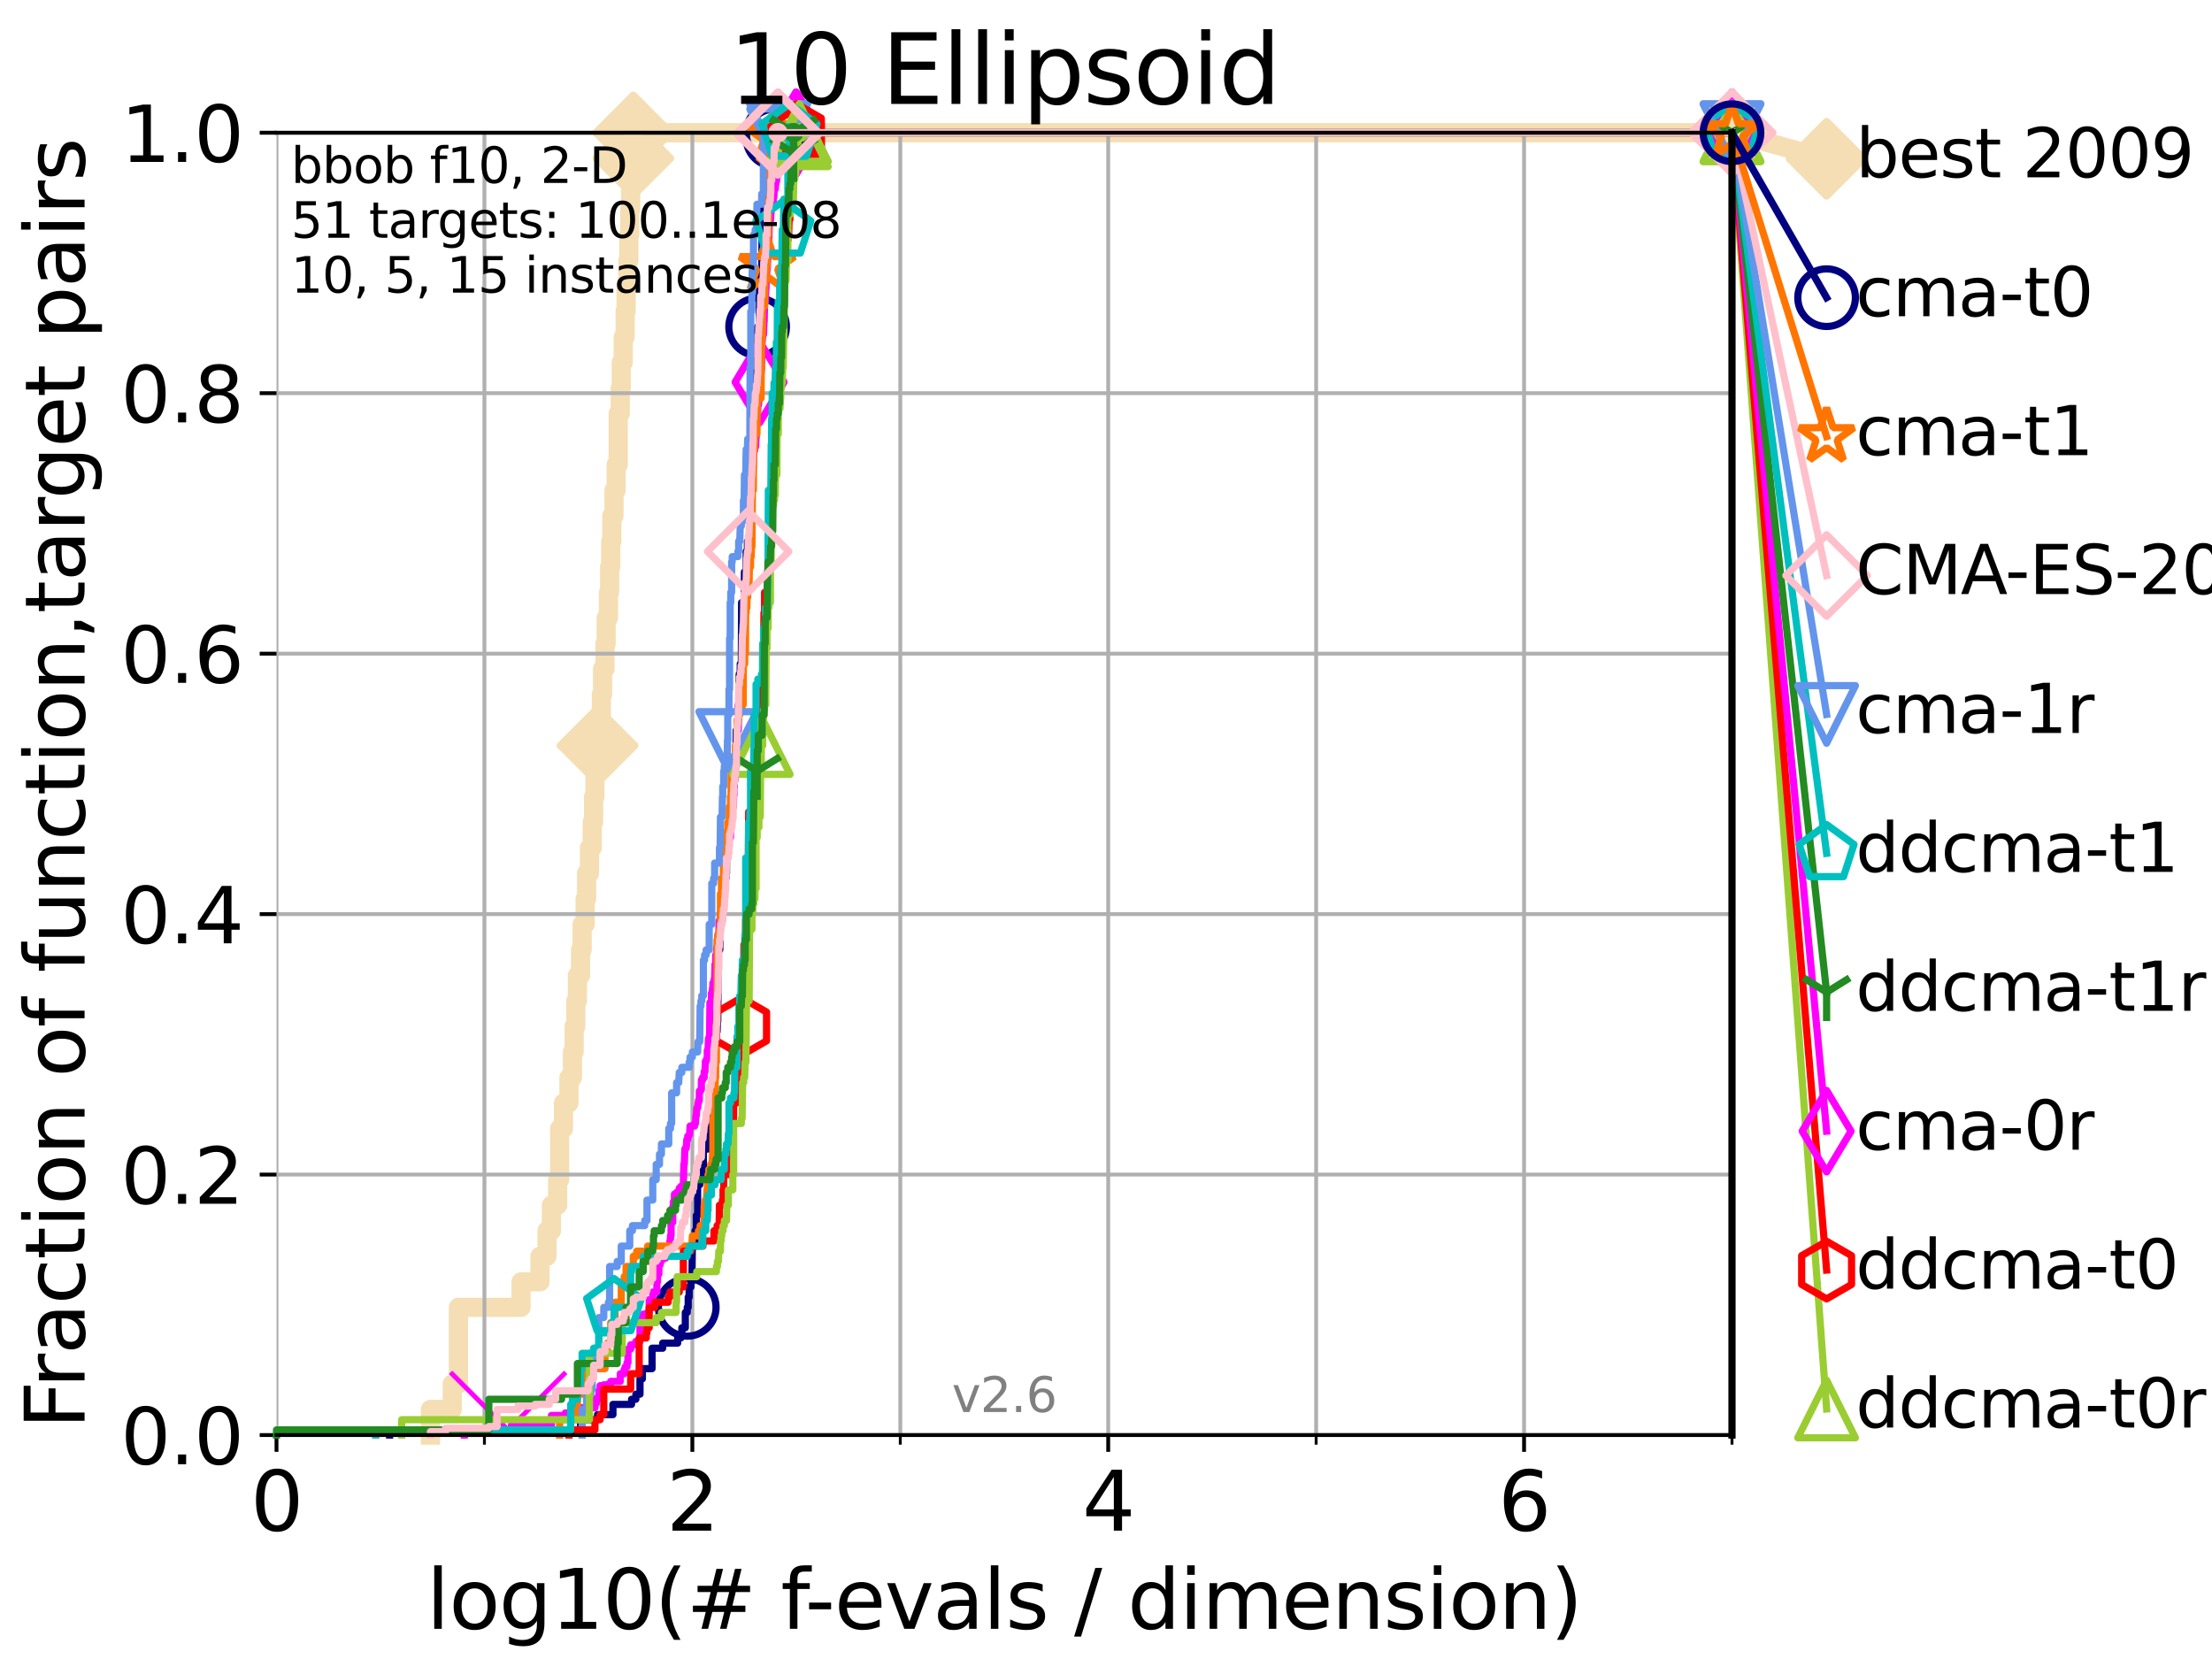 <?xml version="1.0" encoding="utf-8" standalone="no"?>
<!DOCTYPE svg PUBLIC "-//W3C//DTD SVG 1.1//EN"
  "http://www.w3.org/Graphics/SVG/1.1/DTD/svg11.dtd">
<svg xmlns:xlink="http://www.w3.org/1999/xlink" width="460.8pt" height="345.6pt" viewBox="0 0 460.8 345.6" xmlns="http://www.w3.org/2000/svg" version="1.1">
 <defs>
  <style type="text/css">*{stroke-linejoin: round; stroke-linecap: butt}</style>
 </defs>
 <g id="figure_1">
  <g id="patch_1">
   <path d="M 0 345.6 
L 460.8 345.6 
L 460.8 0 
L 0 0 
z
" style="fill: #ffffff"/>
  </g>
  <g id="axes_1">
   <g id="patch_2">
    <path d="M 57.6 298.944 
L 360.806 298.944 
L 360.806 27.648 
L 57.6 27.648 
z
" style="fill: #ffffff"/>
   </g>
   <g id="line2d_1">
    <path d="M 89.669 298.944 
L 89.669 293.624 
L 94.206 293.624 
L 94.206 288.305 
L 95.503 288.305 
L 95.503 272.346 
L 108.543 272.346 
L 108.543 267.027 
L 112.488 267.027 
L 112.488 261.707 
L 113.954 261.707 
L 113.954 256.388 
L 114.872 256.388 
L 114.872 251.068 
L 116.17 251.068 
L 116.17 245.749 
L 116.584 245.749 
L 116.584 235.11 
L 117.384 235.11 
L 117.384 229.79 
L 118.525 229.79 
L 118.525 224.471 
L 119.248 224.471 
L 119.248 219.151 
L 119.6 219.151 
L 119.6 213.832 
L 119.945 213.832 
L 119.945 208.512 
L 120.284 208.512 
L 120.284 203.192 
L 120.944 203.192 
L 120.944 197.873 
L 121.266 197.873 
L 121.266 192.553 
L 121.893 192.553 
L 121.893 187.234 
L 122.199 187.234 
L 122.199 181.914 
L 122.796 181.914 
L 122.796 176.595 
L 123.375 176.595 
L 123.375 171.275 
L 123.658 171.275 
L 123.658 165.956 
L 123.936 165.956 
L 123.936 160.636 
L 124.211 160.636 
L 124.211 155.317 
L 124.482 155.317 
L 124.482 149.997 
L 125.271 149.997 
L 125.271 144.678 
L 125.527 144.678 
L 125.527 139.358 
L 126.029 139.358 
L 126.029 134.039 
L 126.275 134.039 
L 126.275 128.719 
L 126.757 128.719 
L 126.757 123.4 
L 126.994 123.4 
L 126.994 118.08 
L 127.227 118.08 
L 127.227 112.76 
L 127.458 112.76 
L 127.458 107.441 
L 127.911 107.441 
L 127.911 102.121 
L 128.354 102.121 
L 128.354 96.802 
L 128.786 96.802 
L 128.786 86.163 
L 129.209 86.163 
L 129.209 80.843 
L 129.417 80.843 
L 129.417 75.524 
L 129.826 75.524 
L 129.826 70.204 
L 130.226 70.204 
L 130.226 64.885 
L 130.423 64.885 
L 130.423 59.565 
L 130.811 59.565 
L 130.811 54.246 
L 131.002 54.246 
L 131.002 48.926 
L 131.191 48.926 
L 131.191 43.607 
L 131.378 43.607 
L 131.378 38.287 
L 131.564 38.287 
L 131.564 32.968 
L 131.929 32.968 
L 131.929 27.648 
L 360.806 27.648 
" style="fill: none; stroke: #f5deb3; stroke-width: 4; stroke-linecap: square"/>
   </g>
   <g id="line2d_2">
    <defs>
     <path id="m73bf77bbcb" d="M -0 7.778 
L 7.778 0 
L 0 -7.778 
L -7.778 -0 
z
" style="stroke: #f5deb3; stroke-width: 1.5; stroke-linejoin: miter"/>
    </defs>
    <g>
     <use xlink:href="#m73bf77bbcb" x="124.482" y="155.317" style="fill: #f5deb3; stroke: #f5deb3; stroke-width: 1.5; stroke-linejoin: miter"/>
     <use xlink:href="#m73bf77bbcb" x="131.929" y="32.968" style="fill: #f5deb3; stroke: #f5deb3; stroke-width: 1.5; stroke-linejoin: miter"/>
     <use xlink:href="#m73bf77bbcb" x="131.929" y="27.648" style="fill: #f5deb3; stroke: #f5deb3; stroke-width: 1.5; stroke-linejoin: miter"/>
     <use xlink:href="#m73bf77bbcb" x="131.929" y="27.648" style="fill: #f5deb3; stroke: #f5deb3; stroke-width: 1.5; stroke-linejoin: miter"/>
     <use xlink:href="#m73bf77bbcb" x="360.806" y="27.648" style="fill: #f5deb3; stroke: #f5deb3; stroke-width: 1.5; stroke-linejoin: miter"/>
    </g>
   </g>
   <g id="line2d_3">
    <path style="fill: none; stroke: #f5deb3; stroke-width: 4; stroke-linecap: square"/>
    <g/>
   </g>
   <g id="line2d_4">
    <path d="M 360.806 27.648 
L 380.515 33.074 
" style="fill: none; stroke: #f5deb3; stroke-width: 4; stroke-linecap: square"/>
    <g>
     <use xlink:href="#m73bf77bbcb" x="360.806" y="27.648" style="fill: #f5deb3; stroke: #f5deb3; stroke-width: 1.5; stroke-linejoin: miter"/>
     <use xlink:href="#m73bf77bbcb" x="380.515" y="33.074" style="fill: #f5deb3; stroke: #f5deb3; stroke-width: 1.5; stroke-linejoin: miter"/>
    </g>
   </g>
   <g id="matplotlib.axis_1">
    <g id="xtick_1">
     <g id="line2d_5">
      <path d="M 57.6 298.944 
L 57.6 27.648 
" clip-path="url(#p4c27f04c61)" style="fill: none; stroke: #b0b0b0; stroke-width: 0.8; stroke-linecap: square"/>
     </g>
     <g id="line2d_6">
      <defs>
       <path id="m66fdbaaedc" d="M 0 0 
L 0 3.5 
" style="stroke: #000000; stroke-width: 0.8"/>
      </defs>
      <g>
       <use xlink:href="#m66fdbaaedc" x="57.6" y="298.944" style="stroke: #000000; stroke-width: 0.8"/>
      </g>
     </g>
     <g id="text_1">
      <!-- 0 -->
      <g transform="translate(52.192 318.861)scale(0.17 -0.17)">
       <defs>
        <path id="DejaVuSans-30" d="M 2034 4250 
Q 1547 4250 1301 3770 
Q 1056 3291 1056 2328 
Q 1056 1369 1301 889 
Q 1547 409 2034 409 
Q 2525 409 2770 889 
Q 3016 1369 3016 2328 
Q 3016 3291 2770 3770 
Q 2525 4250 2034 4250 
z
M 2034 4750 
Q 2819 4750 3233 4129 
Q 3647 3509 3647 2328 
Q 3647 1150 3233 529 
Q 2819 -91 2034 -91 
Q 1250 -91 836 529 
Q 422 1150 422 2328 
Q 422 3509 836 4129 
Q 1250 4750 2034 4750 
z
" transform="scale(0.016)"/>
       </defs>
       <use xlink:href="#DejaVuSans-30"/>
      </g>
     </g>
    </g>
    <g id="xtick_2">
     <g id="line2d_7">
      <path d="M 144.23 298.944 
L 144.23 27.648 
" clip-path="url(#p4c27f04c61)" style="fill: none; stroke: #b0b0b0; stroke-width: 0.8; stroke-linecap: square"/>
     </g>
     <g id="line2d_8">
      <g>
       <use xlink:href="#m66fdbaaedc" x="144.23" y="298.944" style="stroke: #000000; stroke-width: 0.8"/>
      </g>
     </g>
     <g id="text_2">
      <!-- 2 -->
      <g transform="translate(138.822 318.861)scale(0.17 -0.17)">
       <defs>
        <path id="DejaVuSans-32" d="M 1228 531 
L 3431 531 
L 3431 0 
L 469 0 
L 469 531 
Q 828 903 1448 1529 
Q 2069 2156 2228 2338 
Q 2531 2678 2651 2914 
Q 2772 3150 2772 3378 
Q 2772 3750 2511 3984 
Q 2250 4219 1831 4219 
Q 1534 4219 1204 4116 
Q 875 4013 500 3803 
L 500 4441 
Q 881 4594 1212 4672 
Q 1544 4750 1819 4750 
Q 2544 4750 2975 4387 
Q 3406 4025 3406 3419 
Q 3406 3131 3298 2873 
Q 3191 2616 2906 2266 
Q 2828 2175 2409 1742 
Q 1991 1309 1228 531 
z
" transform="scale(0.016)"/>
       </defs>
       <use xlink:href="#DejaVuSans-32"/>
      </g>
     </g>
    </g>
    <g id="xtick_3">
     <g id="line2d_9">
      <path d="M 230.861 298.944 
L 230.861 27.648 
" clip-path="url(#p4c27f04c61)" style="fill: none; stroke: #b0b0b0; stroke-width: 0.8; stroke-linecap: square"/>
     </g>
     <g id="line2d_10">
      <g>
       <use xlink:href="#m66fdbaaedc" x="230.861" y="298.944" style="stroke: #000000; stroke-width: 0.8"/>
      </g>
     </g>
     <g id="text_3">
      <!-- 4 -->
      <g transform="translate(225.453 318.861)scale(0.17 -0.17)">
       <defs>
        <path id="DejaVuSans-34" d="M 2419 4116 
L 825 1625 
L 2419 1625 
L 2419 4116 
z
M 2253 4666 
L 3047 4666 
L 3047 1625 
L 3713 1625 
L 3713 1100 
L 3047 1100 
L 3047 0 
L 2419 0 
L 2419 1100 
L 313 1100 
L 313 1709 
L 2253 4666 
z
" transform="scale(0.016)"/>
       </defs>
       <use xlink:href="#DejaVuSans-34"/>
      </g>
     </g>
    </g>
    <g id="xtick_4">
     <g id="line2d_11">
      <path d="M 317.491 298.944 
L 317.491 27.648 
" clip-path="url(#p4c27f04c61)" style="fill: none; stroke: #b0b0b0; stroke-width: 0.8; stroke-linecap: square"/>
     </g>
     <g id="line2d_12">
      <g>
       <use xlink:href="#m66fdbaaedc" x="317.491" y="298.944" style="stroke: #000000; stroke-width: 0.8"/>
      </g>
     </g>
     <g id="text_4">
      <!-- 6 -->
      <g transform="translate(312.083 318.861)scale(0.17 -0.17)">
       <defs>
        <path id="DejaVuSans-36" d="M 2113 2584 
Q 1688 2584 1439 2293 
Q 1191 2003 1191 1497 
Q 1191 994 1439 701 
Q 1688 409 2113 409 
Q 2538 409 2786 701 
Q 3034 994 3034 1497 
Q 3034 2003 2786 2293 
Q 2538 2584 2113 2584 
z
M 3366 4563 
L 3366 3988 
Q 3128 4100 2886 4159 
Q 2644 4219 2406 4219 
Q 1781 4219 1451 3797 
Q 1122 3375 1075 2522 
Q 1259 2794 1537 2939 
Q 1816 3084 2150 3084 
Q 2853 3084 3261 2657 
Q 3669 2231 3669 1497 
Q 3669 778 3244 343 
Q 2819 -91 2113 -91 
Q 1303 -91 875 529 
Q 447 1150 447 2328 
Q 447 3434 972 4092 
Q 1497 4750 2381 4750 
Q 2619 4750 2861 4703 
Q 3103 4656 3366 4563 
z
" transform="scale(0.016)"/>
       </defs>
       <use xlink:href="#DejaVuSans-36"/>
      </g>
     </g>
    </g>
    <g id="xtick_5">
     <g id="line2d_13">
      <path d="M 100.915 298.944 
L 100.915 27.648 
" clip-path="url(#p4c27f04c61)" style="fill: none; stroke: #b0b0b0; stroke-width: 0.8; stroke-linecap: square"/>
     </g>
     <g id="line2d_14">
      <defs>
       <path id="ma2d51c1d92" d="M 0 0 
L 0 2 
" style="stroke: #000000; stroke-width: 0.6"/>
      </defs>
      <g>
       <use xlink:href="#ma2d51c1d92" x="100.915" y="298.944" style="stroke: #000000; stroke-width: 0.6"/>
      </g>
     </g>
    </g>
    <g id="xtick_6">
     <g id="line2d_15">
      <path d="M 187.546 298.944 
L 187.546 27.648 
" clip-path="url(#p4c27f04c61)" style="fill: none; stroke: #b0b0b0; stroke-width: 0.8; stroke-linecap: square"/>
     </g>
     <g id="line2d_16">
      <g>
       <use xlink:href="#ma2d51c1d92" x="187.546" y="298.944" style="stroke: #000000; stroke-width: 0.6"/>
      </g>
     </g>
    </g>
    <g id="xtick_7">
     <g id="line2d_17">
      <path d="M 274.176 298.944 
L 274.176 27.648 
" clip-path="url(#p4c27f04c61)" style="fill: none; stroke: #b0b0b0; stroke-width: 0.8; stroke-linecap: square"/>
     </g>
     <g id="line2d_18">
      <g>
       <use xlink:href="#ma2d51c1d92" x="274.176" y="298.944" style="stroke: #000000; stroke-width: 0.6"/>
      </g>
     </g>
    </g>
    <g id="xtick_8">
     <g id="line2d_19">
      <path d="M 360.806 298.944 
L 360.806 27.648 
" clip-path="url(#p4c27f04c61)" style="fill: none; stroke: #b0b0b0; stroke-width: 0.8; stroke-linecap: square"/>
     </g>
     <g id="line2d_20">
      <g>
       <use xlink:href="#ma2d51c1d92" x="360.806" y="298.944" style="stroke: #000000; stroke-width: 0.6"/>
      </g>
     </g>
    </g>
    <g id="text_5">
     <!-- log10(# f-evals / dimension) -->
     <g transform="translate(88.823 339.314)scale(0.17 -0.17)">
      <defs>
       <path id="DejaVuSans-6c" d="M 603 4863 
L 1178 4863 
L 1178 0 
L 603 0 
L 603 4863 
z
" transform="scale(0.016)"/>
       <path id="DejaVuSans-6f" d="M 1959 3097 
Q 1497 3097 1228 2736 
Q 959 2375 959 1747 
Q 959 1119 1226 758 
Q 1494 397 1959 397 
Q 2419 397 2687 759 
Q 2956 1122 2956 1747 
Q 2956 2369 2687 2733 
Q 2419 3097 1959 3097 
z
M 1959 3584 
Q 2709 3584 3137 3096 
Q 3566 2609 3566 1747 
Q 3566 888 3137 398 
Q 2709 -91 1959 -91 
Q 1206 -91 779 398 
Q 353 888 353 1747 
Q 353 2609 779 3096 
Q 1206 3584 1959 3584 
z
" transform="scale(0.016)"/>
       <path id="DejaVuSans-67" d="M 2906 1791 
Q 2906 2416 2648 2759 
Q 2391 3103 1925 3103 
Q 1463 3103 1205 2759 
Q 947 2416 947 1791 
Q 947 1169 1205 825 
Q 1463 481 1925 481 
Q 2391 481 2648 825 
Q 2906 1169 2906 1791 
z
M 3481 434 
Q 3481 -459 3084 -895 
Q 2688 -1331 1869 -1331 
Q 1566 -1331 1297 -1286 
Q 1028 -1241 775 -1147 
L 775 -588 
Q 1028 -725 1275 -790 
Q 1522 -856 1778 -856 
Q 2344 -856 2625 -561 
Q 2906 -266 2906 331 
L 2906 616 
Q 2728 306 2450 153 
Q 2172 0 1784 0 
Q 1141 0 747 490 
Q 353 981 353 1791 
Q 353 2603 747 3093 
Q 1141 3584 1784 3584 
Q 2172 3584 2450 3431 
Q 2728 3278 2906 2969 
L 2906 3500 
L 3481 3500 
L 3481 434 
z
" transform="scale(0.016)"/>
       <path id="DejaVuSans-31" d="M 794 531 
L 1825 531 
L 1825 4091 
L 703 3866 
L 703 4441 
L 1819 4666 
L 2450 4666 
L 2450 531 
L 3481 531 
L 3481 0 
L 794 0 
L 794 531 
z
" transform="scale(0.016)"/>
       <path id="DejaVuSans-28" d="M 1984 4856 
Q 1566 4138 1362 3434 
Q 1159 2731 1159 2009 
Q 1159 1288 1364 580 
Q 1569 -128 1984 -844 
L 1484 -844 
Q 1016 -109 783 600 
Q 550 1309 550 2009 
Q 550 2706 781 3412 
Q 1013 4119 1484 4856 
L 1984 4856 
z
" transform="scale(0.016)"/>
       <path id="DejaVuSans-23" d="M 3272 2816 
L 2363 2816 
L 2100 1772 
L 3016 1772 
L 3272 2816 
z
M 2803 4594 
L 2478 3297 
L 3391 3297 
L 3719 4594 
L 4219 4594 
L 3897 3297 
L 4872 3297 
L 4872 2816 
L 3775 2816 
L 3519 1772 
L 4513 1772 
L 4513 1294 
L 3397 1294 
L 3072 0 
L 2572 0 
L 2894 1294 
L 1978 1294 
L 1656 0 
L 1153 0 
L 1478 1294 
L 494 1294 
L 494 1772 
L 1594 1772 
L 1856 2816 
L 850 2816 
L 850 3297 
L 1978 3297 
L 2297 4594 
L 2803 4594 
z
" transform="scale(0.016)"/>
       <path id="DejaVuSans-20" transform="scale(0.016)"/>
       <path id="DejaVuSans-66" d="M 2375 4863 
L 2375 4384 
L 1825 4384 
Q 1516 4384 1395 4259 
Q 1275 4134 1275 3809 
L 1275 3500 
L 2222 3500 
L 2222 3053 
L 1275 3053 
L 1275 0 
L 697 0 
L 697 3053 
L 147 3053 
L 147 3500 
L 697 3500 
L 697 3744 
Q 697 4328 969 4595 
Q 1241 4863 1831 4863 
L 2375 4863 
z
" transform="scale(0.016)"/>
       <path id="DejaVuSans-2d" d="M 313 2009 
L 1997 2009 
L 1997 1497 
L 313 1497 
L 313 2009 
z
" transform="scale(0.016)"/>
       <path id="DejaVuSans-65" d="M 3597 1894 
L 3597 1613 
L 953 1613 
Q 991 1019 1311 708 
Q 1631 397 2203 397 
Q 2534 397 2845 478 
Q 3156 559 3463 722 
L 3463 178 
Q 3153 47 2828 -22 
Q 2503 -91 2169 -91 
Q 1331 -91 842 396 
Q 353 884 353 1716 
Q 353 2575 817 3079 
Q 1281 3584 2069 3584 
Q 2775 3584 3186 3129 
Q 3597 2675 3597 1894 
z
M 3022 2063 
Q 3016 2534 2758 2815 
Q 2500 3097 2075 3097 
Q 1594 3097 1305 2825 
Q 1016 2553 972 2059 
L 3022 2063 
z
" transform="scale(0.016)"/>
       <path id="DejaVuSans-76" d="M 191 3500 
L 800 3500 
L 1894 563 
L 2988 3500 
L 3597 3500 
L 2284 0 
L 1503 0 
L 191 3500 
z
" transform="scale(0.016)"/>
       <path id="DejaVuSans-61" d="M 2194 1759 
Q 1497 1759 1228 1600 
Q 959 1441 959 1056 
Q 959 750 1161 570 
Q 1363 391 1709 391 
Q 2188 391 2477 730 
Q 2766 1069 2766 1631 
L 2766 1759 
L 2194 1759 
z
M 3341 1997 
L 3341 0 
L 2766 0 
L 2766 531 
Q 2569 213 2275 61 
Q 1981 -91 1556 -91 
Q 1019 -91 701 211 
Q 384 513 384 1019 
Q 384 1609 779 1909 
Q 1175 2209 1959 2209 
L 2766 2209 
L 2766 2266 
Q 2766 2663 2505 2880 
Q 2244 3097 1772 3097 
Q 1472 3097 1187 3025 
Q 903 2953 641 2809 
L 641 3341 
Q 956 3463 1253 3523 
Q 1550 3584 1831 3584 
Q 2591 3584 2966 3190 
Q 3341 2797 3341 1997 
z
" transform="scale(0.016)"/>
       <path id="DejaVuSans-73" d="M 2834 3397 
L 2834 2853 
Q 2591 2978 2328 3040 
Q 2066 3103 1784 3103 
Q 1356 3103 1142 2972 
Q 928 2841 928 2578 
Q 928 2378 1081 2264 
Q 1234 2150 1697 2047 
L 1894 2003 
Q 2506 1872 2764 1633 
Q 3022 1394 3022 966 
Q 3022 478 2636 193 
Q 2250 -91 1575 -91 
Q 1294 -91 989 -36 
Q 684 19 347 128 
L 347 722 
Q 666 556 975 473 
Q 1284 391 1588 391 
Q 1994 391 2212 530 
Q 2431 669 2431 922 
Q 2431 1156 2273 1281 
Q 2116 1406 1581 1522 
L 1381 1569 
Q 847 1681 609 1914 
Q 372 2147 372 2553 
Q 372 3047 722 3315 
Q 1072 3584 1716 3584 
Q 2034 3584 2315 3537 
Q 2597 3491 2834 3397 
z
" transform="scale(0.016)"/>
       <path id="DejaVuSans-2f" d="M 1625 4666 
L 2156 4666 
L 531 -594 
L 0 -594 
L 1625 4666 
z
" transform="scale(0.016)"/>
       <path id="DejaVuSans-64" d="M 2906 2969 
L 2906 4863 
L 3481 4863 
L 3481 0 
L 2906 0 
L 2906 525 
Q 2725 213 2448 61 
Q 2172 -91 1784 -91 
Q 1150 -91 751 415 
Q 353 922 353 1747 
Q 353 2572 751 3078 
Q 1150 3584 1784 3584 
Q 2172 3584 2448 3432 
Q 2725 3281 2906 2969 
z
M 947 1747 
Q 947 1113 1208 752 
Q 1469 391 1925 391 
Q 2381 391 2643 752 
Q 2906 1113 2906 1747 
Q 2906 2381 2643 2742 
Q 2381 3103 1925 3103 
Q 1469 3103 1208 2742 
Q 947 2381 947 1747 
z
" transform="scale(0.016)"/>
       <path id="DejaVuSans-69" d="M 603 3500 
L 1178 3500 
L 1178 0 
L 603 0 
L 603 3500 
z
M 603 4863 
L 1178 4863 
L 1178 4134 
L 603 4134 
L 603 4863 
z
" transform="scale(0.016)"/>
       <path id="DejaVuSans-6d" d="M 3328 2828 
Q 3544 3216 3844 3400 
Q 4144 3584 4550 3584 
Q 5097 3584 5394 3201 
Q 5691 2819 5691 2113 
L 5691 0 
L 5113 0 
L 5113 2094 
Q 5113 2597 4934 2840 
Q 4756 3084 4391 3084 
Q 3944 3084 3684 2787 
Q 3425 2491 3425 1978 
L 3425 0 
L 2847 0 
L 2847 2094 
Q 2847 2600 2669 2842 
Q 2491 3084 2119 3084 
Q 1678 3084 1418 2786 
Q 1159 2488 1159 1978 
L 1159 0 
L 581 0 
L 581 3500 
L 1159 3500 
L 1159 2956 
Q 1356 3278 1631 3431 
Q 1906 3584 2284 3584 
Q 2666 3584 2933 3390 
Q 3200 3197 3328 2828 
z
" transform="scale(0.016)"/>
       <path id="DejaVuSans-6e" d="M 3513 2113 
L 3513 0 
L 2938 0 
L 2938 2094 
Q 2938 2591 2744 2837 
Q 2550 3084 2163 3084 
Q 1697 3084 1428 2787 
Q 1159 2491 1159 1978 
L 1159 0 
L 581 0 
L 581 3500 
L 1159 3500 
L 1159 2956 
Q 1366 3272 1645 3428 
Q 1925 3584 2291 3584 
Q 2894 3584 3203 3211 
Q 3513 2838 3513 2113 
z
" transform="scale(0.016)"/>
       <path id="DejaVuSans-29" d="M 513 4856 
L 1013 4856 
Q 1481 4119 1714 3412 
Q 1947 2706 1947 2009 
Q 1947 1309 1714 600 
Q 1481 -109 1013 -844 
L 513 -844 
Q 928 -128 1133 580 
Q 1338 1288 1338 2009 
Q 1338 2731 1133 3434 
Q 928 4138 513 4856 
z
" transform="scale(0.016)"/>
      </defs>
      <use xlink:href="#DejaVuSans-6c"/>
      <use xlink:href="#DejaVuSans-6f" x="27.783"/>
      <use xlink:href="#DejaVuSans-67" x="88.965"/>
      <use xlink:href="#DejaVuSans-31" x="152.441"/>
      <use xlink:href="#DejaVuSans-30" x="216.064"/>
      <use xlink:href="#DejaVuSans-28" x="279.688"/>
      <use xlink:href="#DejaVuSans-23" x="318.701"/>
      <use xlink:href="#DejaVuSans-20" x="402.49"/>
      <use xlink:href="#DejaVuSans-66" x="434.277"/>
      <use xlink:href="#DejaVuSans-2d" x="463.982"/>
      <use xlink:href="#DejaVuSans-65" x="500.066"/>
      <use xlink:href="#DejaVuSans-76" x="561.59"/>
      <use xlink:href="#DejaVuSans-61" x="620.77"/>
      <use xlink:href="#DejaVuSans-6c" x="682.049"/>
      <use xlink:href="#DejaVuSans-73" x="709.832"/>
      <use xlink:href="#DejaVuSans-20" x="761.932"/>
      <use xlink:href="#DejaVuSans-2f" x="793.719"/>
      <use xlink:href="#DejaVuSans-20" x="827.41"/>
      <use xlink:href="#DejaVuSans-64" x="859.197"/>
      <use xlink:href="#DejaVuSans-69" x="922.674"/>
      <use xlink:href="#DejaVuSans-6d" x="950.457"/>
      <use xlink:href="#DejaVuSans-65" x="1047.869"/>
      <use xlink:href="#DejaVuSans-6e" x="1109.393"/>
      <use xlink:href="#DejaVuSans-73" x="1172.771"/>
      <use xlink:href="#DejaVuSans-69" x="1224.871"/>
      <use xlink:href="#DejaVuSans-6f" x="1252.654"/>
      <use xlink:href="#DejaVuSans-6e" x="1313.836"/>
      <use xlink:href="#DejaVuSans-29" x="1377.215"/>
     </g>
    </g>
   </g>
   <g id="matplotlib.axis_2">
    <g id="ytick_1">
     <g id="line2d_21">
      <path d="M 57.6 298.944 
L 360.806 298.944 
" clip-path="url(#p4c27f04c61)" style="fill: none; stroke: #b0b0b0; stroke-width: 0.8; stroke-linecap: square"/>
     </g>
     <g id="line2d_22">
      <defs>
       <path id="m720a69bd25" d="M 0 0 
L -3.5 0 
" style="stroke: #000000; stroke-width: 0.8"/>
      </defs>
      <g>
       <use xlink:href="#m720a69bd25" x="57.6" y="298.944" style="stroke: #000000; stroke-width: 0.8"/>
      </g>
     </g>
     <g id="text_6">
      <!-- 0.0 -->
      <g transform="translate(25.155 305.023)scale(0.16 -0.16)">
       <defs>
        <path id="DejaVuSans-2e" d="M 684 794 
L 1344 794 
L 1344 0 
L 684 0 
L 684 794 
z
" transform="scale(0.016)"/>
       </defs>
       <use xlink:href="#DejaVuSans-30"/>
       <use xlink:href="#DejaVuSans-2e" x="63.623"/>
       <use xlink:href="#DejaVuSans-30" x="95.41"/>
      </g>
     </g>
    </g>
    <g id="ytick_2">
     <g id="line2d_23">
      <path d="M 57.6 244.685 
L 360.806 244.685 
" clip-path="url(#p4c27f04c61)" style="fill: none; stroke: #b0b0b0; stroke-width: 0.8; stroke-linecap: square"/>
     </g>
     <g id="line2d_24">
      <g>
       <use xlink:href="#m720a69bd25" x="57.6" y="244.685" style="stroke: #000000; stroke-width: 0.8"/>
      </g>
     </g>
     <g id="text_7">
      <!-- 0.2 -->
      <g transform="translate(25.155 250.764)scale(0.16 -0.16)">
       <use xlink:href="#DejaVuSans-30"/>
       <use xlink:href="#DejaVuSans-2e" x="63.623"/>
       <use xlink:href="#DejaVuSans-32" x="95.41"/>
      </g>
     </g>
    </g>
    <g id="ytick_3">
     <g id="line2d_25">
      <path d="M 57.6 190.426 
L 360.806 190.426 
" clip-path="url(#p4c27f04c61)" style="fill: none; stroke: #b0b0b0; stroke-width: 0.8; stroke-linecap: square"/>
     </g>
     <g id="line2d_26">
      <g>
       <use xlink:href="#m720a69bd25" x="57.6" y="190.426" style="stroke: #000000; stroke-width: 0.8"/>
      </g>
     </g>
     <g id="text_8">
      <!-- 0.4 -->
      <g transform="translate(25.155 196.504)scale(0.16 -0.16)">
       <use xlink:href="#DejaVuSans-30"/>
       <use xlink:href="#DejaVuSans-2e" x="63.623"/>
       <use xlink:href="#DejaVuSans-34" x="95.41"/>
      </g>
     </g>
    </g>
    <g id="ytick_4">
     <g id="line2d_27">
      <path d="M 57.6 136.166 
L 360.806 136.166 
" clip-path="url(#p4c27f04c61)" style="fill: none; stroke: #b0b0b0; stroke-width: 0.8; stroke-linecap: square"/>
     </g>
     <g id="line2d_28">
      <g>
       <use xlink:href="#m720a69bd25" x="57.6" y="136.166" style="stroke: #000000; stroke-width: 0.8"/>
      </g>
     </g>
     <g id="text_9">
      <!-- 0.6 -->
      <g transform="translate(25.155 142.245)scale(0.16 -0.16)">
       <use xlink:href="#DejaVuSans-30"/>
       <use xlink:href="#DejaVuSans-2e" x="63.623"/>
       <use xlink:href="#DejaVuSans-36" x="95.41"/>
      </g>
     </g>
    </g>
    <g id="ytick_5">
     <g id="line2d_29">
      <path d="M 57.6 81.907 
L 360.806 81.907 
" clip-path="url(#p4c27f04c61)" style="fill: none; stroke: #b0b0b0; stroke-width: 0.8; stroke-linecap: square"/>
     </g>
     <g id="line2d_30">
      <g>
       <use xlink:href="#m720a69bd25" x="57.6" y="81.907" style="stroke: #000000; stroke-width: 0.8"/>
      </g>
     </g>
     <g id="text_10">
      <!-- 0.8 -->
      <g transform="translate(25.155 87.986)scale(0.16 -0.16)">
       <defs>
        <path id="DejaVuSans-38" d="M 2034 2216 
Q 1584 2216 1326 1975 
Q 1069 1734 1069 1313 
Q 1069 891 1326 650 
Q 1584 409 2034 409 
Q 2484 409 2743 651 
Q 3003 894 3003 1313 
Q 3003 1734 2745 1975 
Q 2488 2216 2034 2216 
z
M 1403 2484 
Q 997 2584 770 2862 
Q 544 3141 544 3541 
Q 544 4100 942 4425 
Q 1341 4750 2034 4750 
Q 2731 4750 3128 4425 
Q 3525 4100 3525 3541 
Q 3525 3141 3298 2862 
Q 3072 2584 2669 2484 
Q 3125 2378 3379 2068 
Q 3634 1759 3634 1313 
Q 3634 634 3220 271 
Q 2806 -91 2034 -91 
Q 1263 -91 848 271 
Q 434 634 434 1313 
Q 434 1759 690 2068 
Q 947 2378 1403 2484 
z
M 1172 3481 
Q 1172 3119 1398 2916 
Q 1625 2713 2034 2713 
Q 2441 2713 2670 2916 
Q 2900 3119 2900 3481 
Q 2900 3844 2670 4047 
Q 2441 4250 2034 4250 
Q 1625 4250 1398 4047 
Q 1172 3844 1172 3481 
z
" transform="scale(0.016)"/>
       </defs>
       <use xlink:href="#DejaVuSans-30"/>
       <use xlink:href="#DejaVuSans-2e" x="63.623"/>
       <use xlink:href="#DejaVuSans-38" x="95.41"/>
      </g>
     </g>
    </g>
    <g id="ytick_6">
     <g id="line2d_31">
      <path d="M 57.6 27.648 
L 360.806 27.648 
" clip-path="url(#p4c27f04c61)" style="fill: none; stroke: #b0b0b0; stroke-width: 0.8; stroke-linecap: square"/>
     </g>
     <g id="line2d_32">
      <g>
       <use xlink:href="#m720a69bd25" x="57.6" y="27.648" style="stroke: #000000; stroke-width: 0.8"/>
      </g>
     </g>
     <g id="text_11">
      <!-- 1.0 -->
      <g transform="translate(25.155 33.727)scale(0.16 -0.16)">
       <use xlink:href="#DejaVuSans-31"/>
       <use xlink:href="#DejaVuSans-2e" x="63.623"/>
       <use xlink:href="#DejaVuSans-30" x="95.41"/>
      </g>
     </g>
    </g>
    <g id="text_12">
     <!-- Fraction of function,target pairs -->
     <g transform="translate(17.62 297.681)rotate(-90)scale(0.17 -0.17)">
      <defs>
       <path id="DejaVuSans-46" d="M 628 4666 
L 3309 4666 
L 3309 4134 
L 1259 4134 
L 1259 2759 
L 3109 2759 
L 3109 2228 
L 1259 2228 
L 1259 0 
L 628 0 
L 628 4666 
z
" transform="scale(0.016)"/>
       <path id="DejaVuSans-72" d="M 2631 2963 
Q 2534 3019 2420 3045 
Q 2306 3072 2169 3072 
Q 1681 3072 1420 2755 
Q 1159 2438 1159 1844 
L 1159 0 
L 581 0 
L 581 3500 
L 1159 3500 
L 1159 2956 
Q 1341 3275 1631 3429 
Q 1922 3584 2338 3584 
Q 2397 3584 2469 3576 
Q 2541 3569 2628 3553 
L 2631 2963 
z
" transform="scale(0.016)"/>
       <path id="DejaVuSans-63" d="M 3122 3366 
L 3122 2828 
Q 2878 2963 2633 3030 
Q 2388 3097 2138 3097 
Q 1578 3097 1268 2742 
Q 959 2388 959 1747 
Q 959 1106 1268 751 
Q 1578 397 2138 397 
Q 2388 397 2633 464 
Q 2878 531 3122 666 
L 3122 134 
Q 2881 22 2623 -34 
Q 2366 -91 2075 -91 
Q 1284 -91 818 406 
Q 353 903 353 1747 
Q 353 2603 823 3093 
Q 1294 3584 2113 3584 
Q 2378 3584 2631 3529 
Q 2884 3475 3122 3366 
z
" transform="scale(0.016)"/>
       <path id="DejaVuSans-74" d="M 1172 4494 
L 1172 3500 
L 2356 3500 
L 2356 3053 
L 1172 3053 
L 1172 1153 
Q 1172 725 1289 603 
Q 1406 481 1766 481 
L 2356 481 
L 2356 0 
L 1766 0 
Q 1100 0 847 248 
Q 594 497 594 1153 
L 594 3053 
L 172 3053 
L 172 3500 
L 594 3500 
L 594 4494 
L 1172 4494 
z
" transform="scale(0.016)"/>
       <path id="DejaVuSans-75" d="M 544 1381 
L 544 3500 
L 1119 3500 
L 1119 1403 
Q 1119 906 1312 657 
Q 1506 409 1894 409 
Q 2359 409 2629 706 
Q 2900 1003 2900 1516 
L 2900 3500 
L 3475 3500 
L 3475 0 
L 2900 0 
L 2900 538 
Q 2691 219 2414 64 
Q 2138 -91 1772 -91 
Q 1169 -91 856 284 
Q 544 659 544 1381 
z
M 1991 3584 
L 1991 3584 
z
" transform="scale(0.016)"/>
       <path id="DejaVuSans-2c" d="M 750 794 
L 1409 794 
L 1409 256 
L 897 -744 
L 494 -744 
L 750 256 
L 750 794 
z
" transform="scale(0.016)"/>
       <path id="DejaVuSans-70" d="M 1159 525 
L 1159 -1331 
L 581 -1331 
L 581 3500 
L 1159 3500 
L 1159 2969 
Q 1341 3281 1617 3432 
Q 1894 3584 2278 3584 
Q 2916 3584 3314 3078 
Q 3713 2572 3713 1747 
Q 3713 922 3314 415 
Q 2916 -91 2278 -91 
Q 1894 -91 1617 61 
Q 1341 213 1159 525 
z
M 3116 1747 
Q 3116 2381 2855 2742 
Q 2594 3103 2138 3103 
Q 1681 3103 1420 2742 
Q 1159 2381 1159 1747 
Q 1159 1113 1420 752 
Q 1681 391 2138 391 
Q 2594 391 2855 752 
Q 3116 1113 3116 1747 
z
" transform="scale(0.016)"/>
      </defs>
      <use xlink:href="#DejaVuSans-46"/>
      <use xlink:href="#DejaVuSans-72" x="50.27"/>
      <use xlink:href="#DejaVuSans-61" x="91.383"/>
      <use xlink:href="#DejaVuSans-63" x="152.662"/>
      <use xlink:href="#DejaVuSans-74" x="207.643"/>
      <use xlink:href="#DejaVuSans-69" x="246.852"/>
      <use xlink:href="#DejaVuSans-6f" x="274.635"/>
      <use xlink:href="#DejaVuSans-6e" x="335.816"/>
      <use xlink:href="#DejaVuSans-20" x="399.195"/>
      <use xlink:href="#DejaVuSans-6f" x="430.982"/>
      <use xlink:href="#DejaVuSans-66" x="492.164"/>
      <use xlink:href="#DejaVuSans-20" x="527.369"/>
      <use xlink:href="#DejaVuSans-66" x="559.156"/>
      <use xlink:href="#DejaVuSans-75" x="594.361"/>
      <use xlink:href="#DejaVuSans-6e" x="657.74"/>
      <use xlink:href="#DejaVuSans-63" x="721.119"/>
      <use xlink:href="#DejaVuSans-74" x="776.1"/>
      <use xlink:href="#DejaVuSans-69" x="815.309"/>
      <use xlink:href="#DejaVuSans-6f" x="843.092"/>
      <use xlink:href="#DejaVuSans-6e" x="904.273"/>
      <use xlink:href="#DejaVuSans-2c" x="967.652"/>
      <use xlink:href="#DejaVuSans-74" x="999.439"/>
      <use xlink:href="#DejaVuSans-61" x="1038.648"/>
      <use xlink:href="#DejaVuSans-72" x="1099.928"/>
      <use xlink:href="#DejaVuSans-67" x="1139.291"/>
      <use xlink:href="#DejaVuSans-65" x="1202.768"/>
      <use xlink:href="#DejaVuSans-74" x="1264.291"/>
      <use xlink:href="#DejaVuSans-20" x="1303.5"/>
      <use xlink:href="#DejaVuSans-70" x="1335.287"/>
      <use xlink:href="#DejaVuSans-61" x="1398.764"/>
      <use xlink:href="#DejaVuSans-69" x="1460.043"/>
      <use xlink:href="#DejaVuSans-72" x="1487.826"/>
      <use xlink:href="#DejaVuSans-73" x="1528.939"/>
     </g>
    </g>
   </g>
   <g id="line2d_33">
    <defs>
     <path id="m91ce63bf63" d="M 0 1.5 
C 0.398 1.5 0.779 1.342 1.061 1.061 
C 1.342 0.779 1.5 0.398 1.5 0 
C 1.5 -0.398 1.342 -0.779 1.061 -1.061 
C 0.779 -1.342 0.398 -1.5 0 -1.5 
C -0.398 -1.5 -0.779 -1.342 -1.061 -1.061 
C -1.342 -0.779 -1.5 -0.398 -1.5 0 
C -1.5 0.398 -1.342 0.779 -1.061 1.061 
C -0.779 1.342 -0.398 1.5 0 1.5 
z
" style="stroke: #f5deb3"/>
    </defs>
    <g>
     <use xlink:href="#m91ce63bf63" x="131.929" y="27.648" style="fill: #f5deb3; stroke: #f5deb3"/>
     <use xlink:href="#m91ce63bf63" x="131.929" y="27.648" style="fill: #f5deb3; stroke: #f5deb3"/>
    </g>
   </g>
   <g id="line2d_34">
    <defs>
     <path id="ma96d00cd54" d="M 0 1.5 
C 0.398 1.5 0.779 1.342 1.061 1.061 
C 1.342 0.779 1.5 0.398 1.5 0 
C 1.5 -0.398 1.342 -0.779 1.061 -1.061 
C 0.779 -1.342 0.398 -1.5 0 -1.5 
C -0.398 -1.5 -0.779 -1.342 -1.061 -1.061 
C -1.342 -0.779 -1.5 -0.398 -1.5 0 
C -1.5 0.398 -1.342 0.779 -1.061 1.061 
C -0.779 1.342 -0.398 1.5 0 1.5 
z
" style="stroke: #000080"/>
    </defs>
    <g>
     <use xlink:href="#ma96d00cd54" x="161.43" y="27.648" style="fill: #000080; stroke: #000080"/>
     <use xlink:href="#ma96d00cd54" x="161.43" y="27.648" style="fill: #000080; stroke: #000080"/>
    </g>
   </g>
   <g id="line2d_35">
    <path d="M 81.166 298.944 
L 81.166 297.88 
L 120.944 297.88 
L 120.944 295.752 
L 124.482 295.752 
L 124.482 294.688 
L 127.686 294.688 
L 127.686 292.561 
L 131.564 292.561 
L 131.564 291.497 
L 132.464 291.497 
L 132.464 290.433 
L 133.323 290.433 
L 133.323 287.241 
L 133.82 287.241 
L 133.82 285.113 
L 135.835 285.113 
L 135.835 280.858 
L 138.051 280.858 
L 138.051 279.794 
L 141.173 279.794 
L 141.173 278.73 
L 141.826 278.73 
L 141.826 277.666 
L 142.038 277.666 
L 142.038 276.602 
L 142.764 276.602 
L 142.764 273.41 
L 143.166 273.41 
L 143.166 272.346 
L 143.364 272.346 
L 143.364 270.219 
L 143.56 270.219 
L 143.56 268.091 
L 143.946 268.091 
L 143.946 267.027 
L 144.136 267.027 
L 144.23 259.579 
L 144.786 259.579 
L 144.786 256.388 
L 145.058 256.388 
L 145.058 253.196 
L 145.327 253.196 
L 145.327 246.813 
L 145.765 246.813 
L 145.765 245.749 
L 146.362 245.749 
L 146.362 243.621 
L 146.53 243.621 
L 146.53 239.365 
L 147.582 239.365 
L 147.66 232.982 
L 147.894 232.982 
L 147.894 231.918 
L 148.201 231.918 
L 148.201 229.79 
L 148.428 229.79 
L 148.503 224.471 
L 148.727 224.471 
L 148.801 214.895 
L 149.382 214.895 
L 149.453 212.768 
L 149.524 212.768 
L 149.595 202.129 
L 149.666 202.129 
L 149.666 197.873 
L 149.945 197.873 
L 150.015 191.49 
L 150.56 191.49 
L 150.627 186.17 
L 150.827 186.17 
L 150.827 185.106 
L 150.959 185.106 
L 150.959 182.978 
L 151.22 182.978 
L 151.22 181.914 
L 151.349 181.914 
L 151.349 176.595 
L 151.478 176.595 
L 151.542 173.403 
L 152.169 173.403 
L 152.169 169.147 
L 152.353 169.147 
L 152.353 165.956 
L 152.535 165.956 
L 152.535 163.828 
L 152.954 163.828 
L 153.013 161.7 
L 153.072 161.7 
L 153.072 160.636 
L 153.189 160.636 
L 153.189 159.572 
L 153.306 159.572 
L 153.364 152.125 
L 153.764 152.125 
L 153.821 146.805 
L 153.934 146.805 
L 153.99 140.422 
L 154.212 140.422 
L 154.212 138.294 
L 154.432 138.294 
L 154.487 125.527 
L 155.024 125.527 
L 155.077 119.144 
L 155.444 119.144 
L 155.444 114.888 
L 155.701 114.888 
L 155.701 112.76 
L 156.156 112.76 
L 156.156 108.505 
L 156.305 108.505 
L 156.403 101.058 
L 156.648 101.058 
L 156.697 88.291 
L 156.793 88.291 
L 156.89 85.099 
L 156.985 85.099 
L 157.081 78.715 
L 157.222 78.715 
L 157.222 74.46 
L 157.41 74.46 
L 157.41 70.204 
L 157.734 70.204 
L 157.826 68.076 
L 158.143 68.076 
L 158.232 58.501 
L 158.366 58.501 
L 158.366 56.373 
L 158.674 56.373 
L 158.761 48.926 
L 158.804 48.926 
L 158.804 44.67 
L 159.02 44.67 
L 159.02 43.607 
L 159.317 43.607 
L 159.401 36.159 
L 160.303 36.159 
L 160.303 35.095 
L 160.502 35.095 
L 160.502 31.904 
L 160.894 31.904 
L 160.894 28.712 
L 161.43 28.712 
L 161.43 27.648 
L 360.806 27.648 
L 360.806 27.648 
" style="fill: none; stroke: #000080; stroke-width: 1.5; stroke-linecap: square"/>
   </g>
   <g id="line2d_36">
    <defs>
     <path id="m4af7e755c3" d="M 0 6 
C 1.591 6 3.117 5.368 4.243 4.243 
C 5.368 3.117 6 1.591 6 0 
C 6 -1.591 5.368 -3.117 4.243 -4.243 
C 3.117 -5.368 1.591 -6 0 -6 
C -1.591 -6 -3.117 -5.368 -4.243 -4.243 
C -5.368 -3.117 -6 -1.591 -6 0 
C -6 1.591 -5.368 3.117 -4.243 4.243 
C -3.117 5.368 -1.591 6 0 6 
z
" style="stroke: #000080; stroke-width: 1.5"/>
    </defs>
    <g>
     <use xlink:href="#m4af7e755c3" x="143.166" y="272.346" style="fill-opacity: 0; stroke: #000080; stroke-width: 1.5"/>
     <use xlink:href="#m4af7e755c3" x="157.826" y="68.076" style="fill-opacity: 0; stroke: #000080; stroke-width: 1.5"/>
     <use xlink:href="#m4af7e755c3" x="161.43" y="28.712" style="fill-opacity: 0; stroke: #000080; stroke-width: 1.5"/>
     <use xlink:href="#m4af7e755c3" x="161.43" y="27.648" style="fill-opacity: 0; stroke: #000080; stroke-width: 1.5"/>
     <use xlink:href="#m4af7e755c3" x="360.806" y="27.648" style="fill-opacity: 0; stroke: #000080; stroke-width: 1.5"/>
    </g>
   </g>
   <g id="line2d_37">
    <path style="fill: none; stroke: #000080; stroke-width: 1.5; stroke-linecap: square"/>
    <g/>
   </g>
   <g id="line2d_38">
    <defs>
     <path id="m5e4dadaf3f" d="M 0 1.5 
C 0.398 1.5 0.779 1.342 1.061 1.061 
C 1.342 0.779 1.5 0.398 1.5 0 
C 1.5 -0.398 1.342 -0.779 1.061 -1.061 
C 0.779 -1.342 0.398 -1.5 0 -1.5 
C -0.398 -1.5 -0.779 -1.342 -1.061 -1.061 
C -1.342 -0.779 -1.5 -0.398 -1.5 0 
C -1.5 0.398 -1.342 0.779 -1.061 1.061 
C -0.779 1.342 -0.398 1.5 0 1.5 
z
" style="stroke: #ff00ff"/>
    </defs>
    <g>
     <use xlink:href="#m5e4dadaf3f" x="165.845" y="27.648" style="fill: #ff00ff; stroke: #ff00ff"/>
     <use xlink:href="#m5e4dadaf3f" x="165.845" y="27.648" style="fill: #ff00ff; stroke: #ff00ff"/>
    </g>
   </g>
   <g id="line2d_39">
    <path d="M 96.718 298.944 
L 96.718 297.88 
L 106.561 297.88 
L 106.561 296.816 
L 114.872 296.816 
L 114.872 294.866 
L 117.772 294.866 
L 117.772 294.334 
L 119.248 294.334 
L 119.248 293.27 
L 123.936 293.27 
L 123.936 292.383 
L 124.211 292.383 
L 124.211 291.319 
L 124.748 291.319 
L 124.748 289.723 
L 125.012 289.723 
L 125.012 288.66 
L 125.779 288.66 
L 125.779 288.482 
L 126.757 288.482 
L 126.757 288.305 
L 127.227 288.305 
L 127.227 287.773 
L 129.209 287.773 
L 129.209 286.177 
L 130.027 286.177 
L 130.027 285.291 
L 130.226 285.291 
L 130.226 284.759 
L 130.618 284.759 
L 130.618 283.872 
L 130.811 283.872 
L 130.811 281.035 
L 131.378 281.035 
L 131.378 280.148 
L 132.109 280.148 
L 132.109 279.971 
L 132.464 279.971 
L 132.464 279.439 
L 133.323 279.439 
L 133.323 275.715 
L 133.656 275.715 
L 133.656 274.651 
L 133.983 274.651 
L 133.983 273.765 
L 134.621 273.765 
L 134.621 273.588 
L 135.085 273.588 
L 135.085 273.233 
L 135.238 273.233 
L 135.238 270.75 
L 135.981 270.75 
L 135.981 269.155 
L 136.837 269.155 
L 136.837 267.027 
L 136.975 267.027 
L 136.975 265.431 
L 137.25 265.431 
L 137.25 263.48 
L 137.521 263.48 
L 137.521 262.949 
L 137.655 262.949 
L 137.655 262.417 
L 137.788 262.417 
L 137.788 262.239 
L 138.31 262.239 
L 138.31 262.062 
L 138.693 262.062 
L 138.693 261.885 
L 138.819 261.885 
L 138.819 260.821 
L 139.435 260.821 
L 139.435 259.579 
L 139.556 259.579 
L 139.556 258.516 
L 139.677 258.516 
L 139.677 257.452 
L 139.796 257.452 
L 139.796 254.792 
L 139.915 254.792 
L 139.915 254.615 
L 140.15 254.615 
L 140.15 251.423 
L 140.266 251.423 
L 140.266 250.359 
L 140.497 250.359 
L 140.497 248.763 
L 140.838 248.763 
L 140.838 248.586 
L 140.951 248.586 
L 140.951 248.408 
L 141.393 248.408 
L 141.502 247.522 
L 141.826 247.522 
L 141.826 247.167 
L 142.353 247.167 
L 142.456 242.557 
L 142.559 242.557 
L 142.662 239.365 
L 142.764 239.365 
L 142.764 239.188 
L 142.966 239.188 
L 143.066 237.415 
L 143.265 237.415 
L 143.265 236.706 
L 143.462 236.706 
L 143.56 236.351 
L 143.657 236.351 
L 143.754 234.578 
L 144.695 234.578 
L 144.695 234.046 
L 144.878 234.046 
L 144.968 232.45 
L 145.058 232.45 
L 145.148 230.854 
L 145.327 230.854 
L 145.415 229.79 
L 145.503 229.79 
L 145.503 229.258 
L 145.678 229.258 
L 145.678 227.308 
L 145.938 227.308 
L 145.938 226.953 
L 146.109 226.953 
L 146.109 225.003 
L 146.362 225.003 
L 146.362 224.471 
L 146.695 224.471 
L 146.695 223.229 
L 146.86 223.229 
L 146.941 221.102 
L 147.103 221.102 
L 147.184 220.57 
L 147.344 220.57 
L 147.344 218.796 
L 147.503 218.796 
L 147.582 216.491 
L 147.66 216.491 
L 147.66 216.137 
L 147.816 216.137 
L 147.894 208.867 
L 148.201 208.867 
L 148.201 206.916 
L 148.353 206.916 
L 148.428 205.852 
L 148.503 205.852 
L 148.503 204.788 
L 148.727 204.788 
L 148.801 203.902 
L 148.874 203.902 
L 148.948 200.887 
L 149.093 200.887 
L 149.093 198.937 
L 149.238 198.937 
L 149.31 197.341 
L 149.453 197.341 
L 149.524 195.036 
L 149.736 195.036 
L 149.806 191.844 
L 150.084 191.844 
L 150.084 190.071 
L 150.221 190.071 
L 150.221 189.716 
L 150.357 189.716 
L 150.357 189.184 
L 150.56 189.184 
L 150.56 188.652 
L 150.694 188.652 
L 150.76 185.993 
L 150.893 185.993 
L 150.959 181.56 
L 151.024 181.56 
L 151.09 180.496 
L 151.22 180.496 
L 151.285 178.368 
L 151.478 178.368 
L 151.542 176.949 
L 151.669 176.949 
L 151.669 174.822 
L 151.795 174.822 
L 151.795 174.467 
L 152.169 174.467 
L 152.23 172.162 
L 152.353 172.162 
L 152.414 169.857 
L 152.535 169.857 
L 152.596 168.261 
L 152.656 168.261 
L 152.656 168.084 
L 152.776 168.084 
L 152.835 165.601 
L 152.895 165.601 
L 152.895 162.587 
L 153.072 162.587 
L 153.131 159.395 
L 153.247 159.395 
L 153.247 158.154 
L 153.364 158.154 
L 153.421 156.381 
L 153.536 156.381 
L 153.594 151.948 
L 153.708 151.948 
L 153.764 147.16 
L 153.877 147.16 
L 153.934 145.21 
L 154.046 145.21 
L 154.101 143.436 
L 154.157 143.436 
L 154.268 140.954 
L 154.323 140.954 
L 154.378 139.535 
L 154.541 139.535 
L 154.541 138.649 
L 154.704 138.649 
L 154.811 134.748 
L 154.865 134.748 
L 154.971 129.251 
L 155.024 129.251 
L 155.13 125.35 
L 155.183 125.35 
L 155.288 123.577 
L 155.34 123.577 
L 155.34 123.045 
L 155.495 123.045 
L 155.599 119.144 
L 155.65 119.144 
L 155.752 115.598 
L 155.904 115.598 
L 155.955 113.292 
L 156.056 113.292 
L 156.156 111.165 
L 156.205 111.165 
L 156.305 103.895 
L 156.354 103.895 
L 156.453 100.88 
L 156.502 100.88 
L 156.502 100.703 
L 156.648 100.703 
L 156.648 99.107 
L 156.793 99.107 
L 156.89 97.157 
L 156.937 97.157 
L 157.033 93.787 
L 157.222 93.787 
L 157.317 93.078 
L 157.41 93.078 
L 157.503 90.95 
L 157.55 90.95 
L 157.596 87.759 
L 157.688 87.759 
L 157.734 85.808 
L 157.826 85.808 
L 157.871 84.39 
L 158.007 84.39 
L 158.098 82.616 
L 158.143 82.616 
L 158.232 79.247 
L 158.321 79.247 
L 158.321 78.184 
L 158.498 78.184 
L 158.586 76.942 
L 158.63 76.942 
L 158.717 71.445 
L 158.761 71.445 
L 158.848 70.204 
L 158.891 70.204 
L 158.977 69.672 
L 159.063 69.672 
L 159.148 67.013 
L 159.19 67.013 
L 159.275 62.934 
L 159.443 62.934 
L 159.527 60.274 
L 159.569 60.274 
L 159.652 57.083 
L 159.693 57.083 
L 159.776 56.196 
L 159.817 56.196 
L 159.899 54.068 
L 159.94 54.068 
L 159.94 53.536 
L 160.062 53.536 
L 160.142 49.635 
L 160.183 49.635 
L 160.263 46.444 
L 160.343 46.444 
L 160.343 45.912 
L 160.502 45.912 
L 160.581 44.493 
L 160.621 44.493 
L 160.699 43.075 
L 160.855 43.075 
L 160.933 42.188 
L 160.972 42.188 
L 160.972 42.011 
L 161.087 42.011 
L 161.087 41.124 
L 161.202 41.124 
L 161.278 39.706 
L 161.354 39.706 
L 161.354 39.351 
L 161.505 39.351 
L 161.58 38.287 
L 161.617 38.287 
L 161.692 37.755 
L 161.766 37.755 
L 161.84 36.869 
L 161.913 36.869 
L 161.913 36.337 
L 162.06 36.337 
L 162.169 35.273 
L 162.205 35.273 
L 162.313 34.209 
L 162.457 34.209 
L 162.528 33.677 
L 162.634 33.677 
L 162.634 33.499 
L 162.775 33.499 
L 162.88 32.613 
L 162.985 32.613 
L 162.985 31.549 
L 163.157 31.549 
L 163.157 31.194 
L 163.43 31.194 
L 163.532 30.662 
L 163.866 30.662 
L 163.932 30.13 
L 164.031 30.13 
L 164.031 29.776 
L 164.324 29.776 
L 164.389 29.421 
L 164.708 29.421 
L 164.708 29.067 
L 164.866 29.067 
L 164.866 28.712 
L 165.115 28.712 
L 165.115 28.535 
L 165.514 28.535 
L 165.605 28.18 
L 165.635 28.18 
L 165.725 27.825 
L 165.845 27.825 
L 165.845 27.648 
L 360.806 27.648 
L 360.806 27.648 
" style="fill: none; stroke: #ff00ff; stroke-width: 1.5; stroke-linecap: square"/>
   </g>
   <g id="line2d_40">
    <defs>
     <path id="m3a23354c63" d="M -0 8.485 
L 5.091 0 
L 0 -8.485 
L -5.091 -0 
z
" style="stroke: #ff00ff; stroke-width: 1.5; stroke-linejoin: miter"/>
    </defs>
    <g>
     <use xlink:href="#m3a23354c63" x="158.232" y="79.602" style="fill-opacity: 0; stroke: #ff00ff; stroke-width: 1.5; stroke-linejoin: miter"/>
     <use xlink:href="#m3a23354c63" x="165.845" y="27.825" style="fill-opacity: 0; stroke: #ff00ff; stroke-width: 1.5; stroke-linejoin: miter"/>
     <use xlink:href="#m3a23354c63" x="165.845" y="27.648" style="fill-opacity: 0; stroke: #ff00ff; stroke-width: 1.5; stroke-linejoin: miter"/>
     <use xlink:href="#m3a23354c63" x="165.845" y="27.648" style="fill-opacity: 0; stroke: #ff00ff; stroke-width: 1.5; stroke-linejoin: miter"/>
     <use xlink:href="#m3a23354c63" x="360.806" y="27.648" style="fill-opacity: 0; stroke: #ff00ff; stroke-width: 1.5; stroke-linejoin: miter"/>
    </g>
   </g>
   <g id="line2d_41">
    <path style="fill: none; stroke: #ff00ff; stroke-width: 1.5; stroke-linecap: square"/>
    <g/>
   </g>
   <g id="line2d_42">
    <path d="M 105.851 297.88 
" clip-path="url(#p4c27f04c61)" style="fill: none; stroke: #ff00ff; stroke-width: 1.5; stroke-linecap: square"/>
    <defs>
     <path id="m81b4123c03" d="M -12 12 
L 12 -12 
M -12 -12 
L 12 12 
" style="stroke: #ff00ff"/>
    </defs>
    <g clip-path="url(#p4c27f04c61)">
     <use xlink:href="#m81b4123c03" x="105.851" y="297.88" style="fill: #ff00ff; stroke: #ff00ff"/>
    </g>
   </g>
   <g id="line2d_43">
    <defs>
     <path id="m15c804c647" d="M 0 1.5 
C 0.398 1.5 0.779 1.342 1.061 1.061 
C 1.342 0.779 1.5 0.398 1.5 0 
C 1.5 -0.398 1.342 -0.779 1.061 -1.061 
C 0.779 -1.342 0.398 -1.5 0 -1.5 
C -0.398 -1.5 -0.779 -1.342 -1.061 -1.061 
C -1.342 -0.779 -1.5 -0.398 -1.5 0 
C -1.5 0.398 -1.342 0.779 -1.061 1.061 
C -0.779 1.342 -0.398 1.5 0 1.5 
z
" style="stroke: #ff7500"/>
    </defs>
    <g>
     <use xlink:href="#m15c804c647" x="161.617" y="27.648" style="fill: #ff7500; stroke: #ff7500"/>
     <use xlink:href="#m15c804c647" x="161.617" y="27.648" style="fill: #ff7500; stroke: #ff7500"/>
    </g>
   </g>
   <g id="line2d_44">
    <path d="M 116.584 298.944 
L 116.584 295.752 
L 120.284 295.752 
L 120.284 290.433 
L 121.266 290.433 
L 121.266 286.177 
L 122.5 286.177 
L 122.5 285.113 
L 126.029 285.113 
L 126.029 281.922 
L 126.517 281.922 
L 126.517 279.794 
L 127.227 279.794 
L 127.227 275.538 
L 128.134 275.538 
L 128.134 271.282 
L 129.417 271.282 
L 129.417 267.027 
L 130.027 267.027 
L 130.027 265.963 
L 130.423 265.963 
L 130.423 263.835 
L 131.929 263.835 
L 131.929 261.707 
L 132.639 261.707 
L 132.639 260.643 
L 134.932 260.643 
L 134.932 259.579 
L 144.136 259.579 
L 144.23 257.452 
L 145.503 257.452 
L 145.503 256.388 
L 145.852 256.388 
L 145.852 255.324 
L 146.613 255.324 
L 146.695 251.068 
L 146.941 251.068 
L 146.941 250.004 
L 147.184 250.004 
L 147.264 247.877 
L 147.344 247.877 
L 147.424 245.749 
L 147.503 245.749 
L 147.503 244.685 
L 147.66 244.685 
L 147.66 243.621 
L 148.048 243.621 
L 148.048 242.557 
L 148.353 242.557 
L 148.428 240.429 
L 148.503 240.429 
L 148.503 232.982 
L 148.652 232.982 
L 148.652 229.79 
L 148.801 229.79 
L 148.801 228.726 
L 148.948 228.726 
L 149.021 224.471 
L 149.093 224.471 
L 149.093 221.279 
L 149.238 221.279 
L 149.238 212.768 
L 149.382 212.768 
L 149.382 195.745 
L 149.524 195.745 
L 149.524 194.681 
L 149.876 194.681 
L 149.876 193.617 
L 150.084 193.617 
L 150.084 186.17 
L 150.289 186.17 
L 150.289 182.978 
L 150.694 182.978 
L 150.694 175.531 
L 151.024 175.531 
L 151.024 173.403 
L 151.605 173.403 
L 151.605 171.275 
L 151.92 171.275 
L 151.92 168.084 
L 152.169 168.084 
L 152.169 165.956 
L 152.292 165.956 
L 152.292 160.636 
L 152.895 160.636 
L 152.895 157.445 
L 153.189 157.445 
L 153.189 155.317 
L 153.536 155.317 
L 153.536 149.997 
L 153.877 149.997 
L 153.877 148.933 
L 154.101 148.933 
L 154.101 147.869 
L 154.541 147.869 
L 154.541 146.805 
L 154.811 146.805 
L 154.865 138.294 
L 155.13 138.294 
L 155.13 136.166 
L 155.288 136.166 
L 155.34 127.655 
L 155.444 127.655 
L 155.444 126.591 
L 155.599 126.591 
L 155.599 124.463 
L 155.752 124.463 
L 155.854 121.272 
L 156.056 121.272 
L 156.106 118.08 
L 156.354 118.08 
L 156.354 115.952 
L 156.502 115.952 
L 156.551 113.824 
L 156.648 113.824 
L 156.745 102.121 
L 156.937 102.121 
L 156.985 93.61 
L 157.175 93.61 
L 157.175 90.418 
L 157.688 90.418 
L 157.78 82.971 
L 158.542 82.971 
L 158.63 72.332 
L 158.674 72.332 
L 158.674 70.204 
L 158.804 70.204 
L 158.804 63.821 
L 159.275 63.821 
L 159.359 57.437 
L 159.485 57.437 
L 159.485 56.373 
L 159.693 56.373 
L 159.693 55.31 
L 159.817 55.31 
L 159.817 52.118 
L 159.94 52.118 
L 160.021 48.926 
L 160.102 48.926 
L 160.102 41.479 
L 160.223 41.479 
L 160.303 38.287 
L 160.343 38.287 
L 160.343 31.904 
L 160.542 31.904 
L 160.542 30.84 
L 160.972 30.84 
L 160.972 29.776 
L 161.126 29.776 
L 161.126 28.712 
L 161.617 28.712 
L 161.617 27.648 
L 360.806 27.648 
L 360.806 27.648 
" style="fill: none; stroke: #ff7500; stroke-width: 1.5; stroke-linecap: square"/>
   </g>
   <g id="line2d_45">
    <defs>
     <path id="m24a892225d" d="M 0 -6 
L -1.347 -1.854 
L -5.706 -1.854 
L -2.18 0.708 
L -3.527 4.854 
L -0 2.292 
L 3.527 4.854 
L 2.18 0.708 
L 5.706 -1.854 
L 1.347 -1.854 
z
" style="stroke: #ff7500; stroke-width: 1.5; stroke-linejoin: bevel"/>
    </defs>
    <g>
     <use xlink:href="#m24a892225d" x="159.817" y="55.31" style="fill-opacity: 0; stroke: #ff7500; stroke-width: 1.5; stroke-linejoin: bevel"/>
     <use xlink:href="#m24a892225d" x="161.617" y="28.712" style="fill-opacity: 0; stroke: #ff7500; stroke-width: 1.5; stroke-linejoin: bevel"/>
     <use xlink:href="#m24a892225d" x="161.617" y="27.648" style="fill-opacity: 0; stroke: #ff7500; stroke-width: 1.5; stroke-linejoin: bevel"/>
     <use xlink:href="#m24a892225d" x="161.617" y="27.648" style="fill-opacity: 0; stroke: #ff7500; stroke-width: 1.5; stroke-linejoin: bevel"/>
     <use xlink:href="#m24a892225d" x="360.806" y="27.648" style="fill-opacity: 0; stroke: #ff7500; stroke-width: 1.5; stroke-linejoin: bevel"/>
    </g>
   </g>
   <g id="line2d_46">
    <path style="fill: none; stroke: #ff7500; stroke-width: 1.5; stroke-linecap: square"/>
    <g/>
   </g>
   <g id="line2d_47">
    <defs>
     <path id="mf5d7470c10" d="M 0 1.5 
C 0.398 1.5 0.779 1.342 1.061 1.061 
C 1.342 0.779 1.5 0.398 1.5 0 
C 1.5 -0.398 1.342 -0.779 1.061 -1.061 
C 0.779 -1.342 0.398 -1.5 0 -1.5 
C -0.398 -1.5 -0.779 -1.342 -1.061 -1.061 
C -1.342 -0.779 -1.5 -0.398 -1.5 0 
C -1.5 0.398 -1.342 0.779 -1.061 1.061 
C -0.779 1.342 -0.398 1.5 0 1.5 
z
" style="stroke: #6495ed"/>
    </defs>
    <g>
     <use xlink:href="#mf5d7470c10" x="162.205" y="27.648" style="fill: #6495ed; stroke: #6495ed"/>
     <use xlink:href="#mf5d7470c10" x="162.205" y="27.648" style="fill: #6495ed; stroke: #6495ed"/>
    </g>
   </g>
   <g id="line2d_48">
    <path d="M 121.266 298.944 
L 121.266 293.624 
L 122.199 293.624 
L 122.199 290.433 
L 123.088 290.433 
L 123.088 289.369 
L 123.375 289.369 
L 123.375 285.113 
L 123.936 285.113 
L 123.936 280.858 
L 124.748 280.858 
L 124.748 274.474 
L 125.779 274.474 
L 125.779 272.346 
L 126.757 272.346 
L 126.757 271.282 
L 126.994 271.282 
L 126.994 263.835 
L 128.571 263.835 
L 128.571 262.771 
L 129.417 262.771 
L 129.417 259.579 
L 131.191 259.579 
L 131.191 256.388 
L 131.747 256.388 
L 131.747 255.324 
L 134.305 255.324 
L 134.305 254.26 
L 134.777 254.26 
L 134.777 250.004 
L 135.981 250.004 
L 135.981 245.749 
L 136.697 245.749 
L 136.697 242.557 
L 137.386 242.557 
L 137.386 240.429 
L 137.788 240.429 
L 137.788 238.301 
L 139.314 238.301 
L 139.314 235.11 
L 139.677 235.11 
L 139.677 234.046 
L 139.915 234.046 
L 139.915 227.662 
L 140.951 227.662 
L 140.951 225.534 
L 141.393 225.534 
L 141.502 223.407 
L 142.038 223.407 
L 142.038 222.343 
L 143.56 222.343 
L 143.56 221.279 
L 143.754 221.279 
L 143.754 220.215 
L 144.23 220.215 
L 144.23 219.151 
L 145.327 219.151 
L 145.415 217.023 
L 145.765 217.023 
L 145.852 209.576 
L 146.023 209.576 
L 146.023 208.512 
L 146.194 208.512 
L 146.194 207.448 
L 146.53 207.448 
L 146.53 200.001 
L 146.778 200.001 
L 146.778 198.937 
L 147.103 198.937 
L 147.103 197.873 
L 147.738 197.873 
L 147.738 192.553 
L 148.277 192.553 
L 148.277 184.042 
L 148.652 184.042 
L 148.652 182.978 
L 148.874 182.978 
L 148.874 179.787 
L 149.876 179.787 
L 149.876 176.595 
L 150.015 176.595 
L 150.084 170.211 
L 150.425 170.211 
L 150.493 165.956 
L 150.56 165.956 
L 150.56 163.828 
L 150.76 163.828 
L 150.76 160.636 
L 150.893 160.636 
L 150.893 159.572 
L 151.22 159.572 
L 151.22 158.508 
L 151.478 158.508 
L 151.542 154.253 
L 151.605 154.253 
L 151.605 148.933 
L 151.858 148.933 
L 151.858 143.614 
L 151.983 143.614 
L 151.983 132.975 
L 152.107 132.975 
L 152.107 125.527 
L 152.23 125.527 
L 152.23 123.4 
L 152.414 123.4 
L 152.414 117.016 
L 152.535 117.016 
L 152.535 115.952 
L 153.708 115.952 
L 153.708 114.888 
L 153.877 114.888 
L 153.877 112.76 
L 154.101 112.76 
L 154.212 109.569 
L 154.432 109.569 
L 154.432 108.505 
L 154.865 108.505 
L 154.865 104.249 
L 155.024 104.249 
L 155.077 98.93 
L 155.34 98.93 
L 155.444 93.61 
L 155.701 93.61 
L 155.752 91.482 
L 156.205 91.482 
L 156.255 76.588 
L 156.403 76.588 
L 156.403 64.885 
L 156.599 64.885 
L 156.697 56.373 
L 156.937 56.373 
L 156.985 48.926 
L 157.317 48.926 
L 157.317 47.862 
L 157.596 47.862 
L 157.688 42.543 
L 158.674 42.543 
L 158.674 40.415 
L 159.02 40.415 
L 159.02 28.712 
L 162.205 28.712 
L 162.205 27.648 
L 360.806 27.648 
L 360.806 27.648 
" style="fill: none; stroke: #6495ed; stroke-width: 1.5; stroke-linecap: square"/>
   </g>
   <g id="line2d_49">
    <defs>
     <path id="m6f21f23408" d="M -0 6 
L 6 -6 
L -6 -6 
z
" style="stroke: #6495ed; stroke-width: 1.5; stroke-linejoin: miter"/>
    </defs>
    <g>
     <use xlink:href="#m6f21f23408" x="151.605" y="154.253" style="fill-opacity: 0; stroke: #6495ed; stroke-width: 1.5; stroke-linejoin: miter"/>
     <use xlink:href="#m6f21f23408" x="162.205" y="28.712" style="fill-opacity: 0; stroke: #6495ed; stroke-width: 1.5; stroke-linejoin: miter"/>
     <use xlink:href="#m6f21f23408" x="162.205" y="27.648" style="fill-opacity: 0; stroke: #6495ed; stroke-width: 1.5; stroke-linejoin: miter"/>
     <use xlink:href="#m6f21f23408" x="162.205" y="27.648" style="fill-opacity: 0; stroke: #6495ed; stroke-width: 1.5; stroke-linejoin: miter"/>
     <use xlink:href="#m6f21f23408" x="360.806" y="27.648" style="fill-opacity: 0; stroke: #6495ed; stroke-width: 1.5; stroke-linejoin: miter"/>
    </g>
   </g>
   <g id="line2d_50">
    <path style="fill: none; stroke: #6495ed; stroke-width: 1.5; stroke-linecap: square"/>
    <g/>
   </g>
   <g id="line2d_51">
    <defs>
     <path id="m66582f5c0e" d="M 0 1.5 
C 0.398 1.5 0.779 1.342 1.061 1.061 
C 1.342 0.779 1.5 0.398 1.5 0 
C 1.5 -0.398 1.342 -0.779 1.061 -1.061 
C 0.779 -1.342 0.398 -1.5 0 -1.5 
C -0.398 -1.5 -0.779 -1.342 -1.061 -1.061 
C -1.342 -0.779 -1.5 -0.398 -1.5 0 
C -1.5 0.398 -1.342 0.779 -1.061 1.061 
C -0.779 1.342 -0.398 1.5 0 1.5 
z
" style="stroke: #ff0000"/>
    </defs>
    <g>
     <use xlink:href="#m66582f5c0e" x="165.874" y="27.648" style="fill: #ff0000; stroke: #ff0000"/>
     <use xlink:href="#m66582f5c0e" x="165.874" y="27.648" style="fill: #ff0000; stroke: #ff0000"/>
    </g>
   </g>
   <g id="line2d_52">
    <path d="M 118.525 298.944 
L 118.525 297.88 
L 123.936 297.88 
L 123.936 295.752 
L 125.012 295.752 
L 125.012 294.688 
L 125.779 294.688 
L 125.779 289.369 
L 131.378 289.369 
L 131.378 286.177 
L 133.154 286.177 
L 133.154 278.73 
L 134.621 278.73 
L 134.621 277.666 
L 134.777 277.666 
L 134.777 276.602 
L 135.238 276.602 
L 135.238 272.346 
L 136.414 272.346 
L 136.414 271.282 
L 139.191 271.282 
L 139.191 270.219 
L 139.556 270.219 
L 139.556 269.155 
L 141.502 269.155 
L 141.502 268.091 
L 142.353 268.091 
L 142.353 260.643 
L 143.946 260.643 
L 143.946 259.579 
L 146.446 259.579 
L 146.446 258.516 
L 148.727 258.516 
L 148.727 256.388 
L 149.382 256.388 
L 149.382 255.324 
L 149.806 255.324 
L 149.876 251.068 
L 150.493 251.068 
L 150.493 250.004 
L 150.627 250.004 
L 150.627 247.877 
L 150.76 247.877 
L 150.76 244.685 
L 151.858 244.685 
L 151.858 241.493 
L 152.23 241.493 
L 152.23 238.301 
L 152.656 238.301 
L 152.716 236.174 
L 152.776 236.174 
L 152.835 229.79 
L 153.364 229.79 
L 153.364 228.726 
L 153.536 228.726 
L 153.536 226.598 
L 153.708 226.598 
L 153.764 221.279 
L 153.877 221.279 
L 153.934 218.087 
L 154.157 218.087 
L 154.268 214.895 
L 154.378 214.895 
L 154.487 211.704 
L 154.865 211.704 
L 154.971 196.809 
L 155.288 196.809 
L 155.34 191.49 
L 155.65 191.49 
L 155.752 179.787 
L 155.904 179.787 
L 155.955 169.147 
L 156.841 169.147 
L 156.89 161.7 
L 157.734 161.7 
L 157.78 159.572 
L 157.871 159.572 
L 157.871 147.869 
L 158.277 147.869 
L 158.277 145.742 
L 158.804 145.742 
L 158.804 140.422 
L 158.934 140.422 
L 158.977 136.166 
L 159.063 136.166 
L 159.148 127.655 
L 159.275 127.655 
L 159.275 123.4 
L 159.94 123.4 
L 159.98 117.016 
L 160.102 117.016 
L 160.102 110.633 
L 160.223 110.633 
L 160.223 108.505 
L 160.383 108.505 
L 160.423 105.313 
L 160.738 105.313 
L 160.738 103.185 
L 161.126 103.185 
L 161.126 99.994 
L 161.278 99.994 
L 161.316 90.418 
L 161.505 90.418 
L 161.505 89.355 
L 161.692 89.355 
L 161.729 74.46 
L 161.803 74.46 
L 161.913 71.268 
L 162.096 71.268 
L 162.096 69.14 
L 162.349 69.14 
L 162.349 63.821 
L 162.528 63.821 
L 162.563 59.565 
L 162.67 59.565 
L 162.67 58.501 
L 163.192 58.501 
L 163.192 55.31 
L 163.498 55.31 
L 163.599 52.118 
L 163.932 52.118 
L 164.031 49.99 
L 164.162 49.99 
L 164.162 48.926 
L 164.292 48.926 
L 164.389 45.734 
L 164.549 45.734 
L 164.613 38.287 
L 164.74 38.287 
L 164.74 37.223 
L 164.897 37.223 
L 164.897 34.031 
L 165.146 34.031 
L 165.146 32.968 
L 165.362 32.968 
L 165.362 29.776 
L 165.815 29.776 
L 165.874 27.648 
L 360.806 27.648 
L 360.806 27.648 
" style="fill: none; stroke: #ff0000; stroke-width: 1.5; stroke-linecap: square"/>
   </g>
   <g id="line2d_53">
    <defs>
     <path id="m4e14e2648d" d="M 0 -6 
L -5.196 -3 
L -5.196 3 
L -0 6 
L 5.196 3 
L 5.196 -3 
z
" style="stroke: #ff0000; stroke-width: 1.5; stroke-linejoin: miter"/>
    </defs>
    <g>
     <use xlink:href="#m4e14e2648d" x="154.487" y="213.832" style="fill-opacity: 0; stroke: #ff0000; stroke-width: 1.5; stroke-linejoin: miter"/>
     <use xlink:href="#m4e14e2648d" x="165.874" y="28.712" style="fill-opacity: 0; stroke: #ff0000; stroke-width: 1.5; stroke-linejoin: miter"/>
     <use xlink:href="#m4e14e2648d" x="165.874" y="27.648" style="fill-opacity: 0; stroke: #ff0000; stroke-width: 1.5; stroke-linejoin: miter"/>
     <use xlink:href="#m4e14e2648d" x="165.874" y="27.648" style="fill-opacity: 0; stroke: #ff0000; stroke-width: 1.5; stroke-linejoin: miter"/>
     <use xlink:href="#m4e14e2648d" x="360.806" y="27.648" style="fill-opacity: 0; stroke: #ff0000; stroke-width: 1.5; stroke-linejoin: miter"/>
    </g>
   </g>
   <g id="line2d_54">
    <path style="fill: none; stroke: #ff0000; stroke-width: 1.5; stroke-linecap: square"/>
    <g/>
   </g>
   <g id="line2d_55">
    <defs>
     <path id="m8079d7b7b7" d="M 0 1.5 
C 0.398 1.5 0.779 1.342 1.061 1.061 
C 1.342 0.779 1.5 0.398 1.5 0 
C 1.5 -0.398 1.342 -0.779 1.061 -1.061 
C 0.779 -1.342 0.398 -1.5 0 -1.5 
C -0.398 -1.5 -0.779 -1.342 -1.061 -1.061 
C -1.342 -0.779 -1.5 -0.398 -1.5 0 
C -1.5 0.398 -1.342 0.779 -1.061 1.061 
C -0.779 1.342 -0.398 1.5 0 1.5 
z
" style="stroke: #9acd32"/>
    </defs>
    <g>
     <use xlink:href="#m8079d7b7b7" x="166.518" y="27.648" style="fill: #9acd32; stroke: #9acd32"/>
     <use xlink:href="#m8079d7b7b7" x="166.518" y="27.648" style="fill: #9acd32; stroke: #9acd32"/>
    </g>
   </g>
   <g id="line2d_56">
    <path d="M 83.678 298.944 
L 83.678 295.752 
L 122.796 295.752 
L 122.796 281.922 
L 129.623 281.922 
L 129.623 275.538 
L 136.697 275.538 
L 136.697 274.474 
L 137.788 274.474 
L 137.788 273.41 
L 140.838 273.41 
L 140.838 271.282 
L 140.951 271.282 
L 140.951 268.091 
L 141.062 268.091 
L 141.062 265.963 
L 145.148 265.963 
L 145.148 264.899 
L 149.238 264.899 
L 149.238 263.835 
L 149.453 263.835 
L 149.453 262.771 
L 149.666 262.771 
L 149.736 260.643 
L 150.084 260.643 
L 150.084 258.516 
L 150.221 258.516 
L 150.221 257.452 
L 150.357 257.452 
L 150.357 256.388 
L 150.627 256.388 
L 150.627 255.324 
L 150.893 255.324 
L 150.893 254.26 
L 151.349 254.26 
L 151.414 251.068 
L 151.732 251.068 
L 151.732 247.877 
L 152.656 247.877 
L 152.656 244.685 
L 152.835 244.685 
L 152.835 234.046 
L 154.432 234.046 
L 154.432 232.982 
L 154.596 232.982 
L 154.704 225.534 
L 154.918 225.534 
L 154.918 224.471 
L 155.13 224.471 
L 155.235 221.279 
L 155.392 221.279 
L 155.495 209.576 
L 155.547 209.576 
L 155.547 208.512 
L 156.056 208.512 
L 156.156 193.617 
L 156.648 193.617 
L 156.648 190.426 
L 156.793 190.426 
L 156.89 188.298 
L 157.033 188.298 
L 157.033 187.234 
L 157.27 187.234 
L 157.27 185.106 
L 157.503 185.106 
L 157.503 174.467 
L 157.734 174.467 
L 157.734 172.339 
L 158.098 172.339 
L 158.098 170.211 
L 158.366 170.211 
L 158.454 160.636 
L 158.586 160.636 
L 158.586 155.317 
L 158.891 155.317 
L 158.891 151.061 
L 159.063 151.061 
L 159.063 147.869 
L 159.233 147.869 
L 159.233 146.805 
L 159.527 146.805 
L 159.61 135.102 
L 159.776 135.102 
L 159.776 130.847 
L 160.021 130.847 
L 160.021 126.591 
L 160.183 126.591 
L 160.183 125.527 
L 160.502 125.527 
L 160.502 118.08 
L 160.66 118.08 
L 160.66 109.569 
L 160.778 109.569 
L 160.778 105.313 
L 161.164 105.313 
L 161.164 104.249 
L 161.354 104.249 
L 161.354 103.185 
L 161.505 103.185 
L 161.58 98.93 
L 161.84 98.93 
L 161.877 90.418 
L 162.133 90.418 
L 162.133 85.099 
L 162.492 85.099 
L 162.599 82.971 
L 162.634 82.971 
L 162.634 80.843 
L 162.81 80.843 
L 162.81 79.779 
L 162.95 79.779 
L 163.054 76.588 
L 163.157 76.588 
L 163.26 71.268 
L 163.294 71.268 
L 163.397 62.757 
L 163.464 62.757 
L 163.498 58.501 
L 163.766 58.501 
L 163.833 54.246 
L 164.129 54.246 
L 164.129 44.67 
L 164.644 44.67 
L 164.644 42.543 
L 165.27 42.543 
L 165.362 37.223 
L 165.574 37.223 
L 165.574 36.159 
L 165.755 36.159 
L 165.755 31.904 
L 166.228 31.904 
L 166.228 28.712 
L 166.518 28.712 
L 166.518 27.648 
L 360.806 27.648 
L 360.806 27.648 
" style="fill: none; stroke: #9acd32; stroke-width: 1.5; stroke-linecap: square"/>
   </g>
   <g id="line2d_57">
    <defs>
     <path id="m4e0b8bd4f3" d="M 0 -6 
L -6 6 
L 6 6 
z
" style="stroke: #9acd32; stroke-width: 1.5; stroke-linejoin: miter"/>
    </defs>
    <g>
     <use xlink:href="#m4e0b8bd4f3" x="158.586" y="155.317" style="fill-opacity: 0; stroke: #9acd32; stroke-width: 1.5; stroke-linejoin: miter"/>
     <use xlink:href="#m4e0b8bd4f3" x="166.518" y="28.712" style="fill-opacity: 0; stroke: #9acd32; stroke-width: 1.5; stroke-linejoin: miter"/>
     <use xlink:href="#m4e0b8bd4f3" x="166.518" y="27.648" style="fill-opacity: 0; stroke: #9acd32; stroke-width: 1.5; stroke-linejoin: miter"/>
     <use xlink:href="#m4e0b8bd4f3" x="166.518" y="27.648" style="fill-opacity: 0; stroke: #9acd32; stroke-width: 1.5; stroke-linejoin: miter"/>
     <use xlink:href="#m4e0b8bd4f3" x="360.806" y="27.648" style="fill-opacity: 0; stroke: #9acd32; stroke-width: 1.5; stroke-linejoin: miter"/>
    </g>
   </g>
   <g id="line2d_58">
    <path style="fill: none; stroke: #9acd32; stroke-width: 1.5; stroke-linecap: square"/>
    <g/>
   </g>
   <g id="line2d_59">
    <defs>
     <path id="m90871cdc17" d="M 0 1.5 
C 0.398 1.5 0.779 1.342 1.061 1.061 
C 1.342 0.779 1.5 0.398 1.5 0 
C 1.5 -0.398 1.342 -0.779 1.061 -1.061 
C 0.779 -1.342 0.398 -1.5 0 -1.5 
C -0.398 -1.5 -0.779 -1.342 -1.061 -1.061 
C -1.342 -0.779 -1.5 -0.398 -1.5 0 
C -1.5 0.398 -1.342 0.779 -1.061 1.061 
C -0.779 1.342 -0.398 1.5 0 1.5 
z
" style="stroke: #00bfbf"/>
    </defs>
    <g>
     <use xlink:href="#m90871cdc17" x="164.453" y="27.648" style="fill: #00bfbf; stroke: #00bfbf"/>
     <use xlink:href="#m90871cdc17" x="164.453" y="27.648" style="fill: #00bfbf; stroke: #00bfbf"/>
    </g>
   </g>
   <g id="line2d_60">
    <path d="M 78.267 298.944 
L 78.267 297.88 
L 118.89 297.88 
L 118.89 292.561 
L 119.248 292.561 
L 119.248 291.497 
L 120.284 291.497 
L 120.284 289.369 
L 120.617 289.369 
L 120.617 288.305 
L 120.944 288.305 
L 120.944 285.113 
L 121.266 285.113 
L 121.266 281.922 
L 123.658 281.922 
L 123.658 280.858 
L 124.748 280.858 
L 124.748 277.666 
L 127.458 277.666 
L 127.458 275.538 
L 127.911 275.538 
L 127.911 272.346 
L 131.378 272.346 
L 131.378 264.899 
L 131.564 264.899 
L 131.564 263.835 
L 133.983 263.835 
L 133.983 261.707 
L 143.166 261.707 
L 143.166 260.643 
L 143.657 260.643 
L 143.657 259.579 
L 146.362 259.579 
L 146.446 256.388 
L 147.022 256.388 
L 147.022 254.26 
L 147.344 254.26 
L 147.424 252.132 
L 147.503 252.132 
L 147.503 248.94 
L 148.201 248.94 
L 148.201 246.813 
L 148.948 246.813 
L 148.948 245.749 
L 150.221 245.749 
L 150.221 243.621 
L 150.893 243.621 
L 150.893 240.429 
L 151.22 240.429 
L 151.22 239.365 
L 151.349 239.365 
L 151.349 238.301 
L 151.669 238.301 
L 151.732 236.174 
L 151.858 236.174 
L 151.858 229.79 
L 152.169 229.79 
L 152.169 228.726 
L 152.895 228.726 
L 152.895 227.662 
L 153.013 227.662 
L 153.072 222.343 
L 153.536 222.343 
L 153.536 215.959 
L 153.708 215.959 
L 153.708 213.832 
L 153.934 213.832 
L 153.934 209.576 
L 154.101 209.576 
L 154.101 207.448 
L 154.323 207.448 
L 154.432 203.192 
L 154.596 203.192 
L 154.65 200.001 
L 155.077 200.001 
L 155.183 194.681 
L 155.34 194.681 
L 155.34 178.723 
L 155.904 178.723 
L 155.955 171.275 
L 156.205 171.275 
L 156.205 169.147 
L 156.354 169.147 
L 156.354 160.636 
L 156.793 160.636 
L 156.793 159.572 
L 156.985 159.572 
L 157.081 155.317 
L 157.128 155.317 
L 157.128 148.933 
L 157.503 148.933 
L 157.503 142.55 
L 157.871 142.55 
L 157.871 141.486 
L 158.63 141.486 
L 158.63 140.422 
L 158.848 140.422 
L 158.891 134.039 
L 159.063 134.039 
L 159.063 130.847 
L 159.317 130.847 
L 159.317 129.783 
L 159.485 129.783 
L 159.485 126.591 
L 159.858 126.591 
L 159.94 119.144 
L 159.98 119.144 
L 160.062 102.121 
L 160.581 102.121 
L 160.66 92.546 
L 160.738 92.546 
L 160.738 87.227 
L 160.855 87.227 
L 160.855 81.907 
L 161.24 81.907 
L 161.24 79.779 
L 161.467 79.779 
L 161.542 76.588 
L 161.729 76.588 
L 161.729 71.268 
L 161.913 71.268 
L 161.95 63.821 
L 162.133 63.821 
L 162.133 62.757 
L 162.421 62.757 
L 162.421 59.565 
L 162.634 59.565 
L 162.634 56.373 
L 162.845 56.373 
L 162.95 47.862 
L 163.192 47.862 
L 163.294 41.479 
L 164.129 41.479 
L 164.129 34.031 
L 164.389 34.031 
L 164.453 27.648 
L 360.806 27.648 
L 360.806 27.648 
" style="fill: none; stroke: #00bfbf; stroke-width: 1.5; stroke-linecap: square"/>
   </g>
   <g id="line2d_61">
    <defs>
     <path id="m3329d6b307" d="M 0 -6 
L -5.706 -1.854 
L -3.527 4.854 
L 3.527 4.854 
L 5.706 -1.854 
z
" style="stroke: #00bfbf; stroke-width: 1.5; stroke-linejoin: miter"/>
    </defs>
    <g>
     <use xlink:href="#m3329d6b307" x="127.911" y="272.346" style="fill-opacity: 0; stroke: #00bfbf; stroke-width: 1.5; stroke-linejoin: miter"/>
     <use xlink:href="#m3329d6b307" x="163.192" y="47.862" style="fill-opacity: 0; stroke: #00bfbf; stroke-width: 1.5; stroke-linejoin: miter"/>
     <use xlink:href="#m3329d6b307" x="164.453" y="27.648" style="fill-opacity: 0; stroke: #00bfbf; stroke-width: 1.5; stroke-linejoin: miter"/>
     <use xlink:href="#m3329d6b307" x="164.453" y="27.648" style="fill-opacity: 0; stroke: #00bfbf; stroke-width: 1.5; stroke-linejoin: miter"/>
     <use xlink:href="#m3329d6b307" x="360.806" y="27.648" style="fill-opacity: 0; stroke: #00bfbf; stroke-width: 1.5; stroke-linejoin: miter"/>
    </g>
   </g>
   <g id="line2d_62">
    <path style="fill: none; stroke: #00bfbf; stroke-width: 1.5; stroke-linecap: square"/>
    <g/>
   </g>
   <g id="line2d_63">
    <defs>
     <path id="md78ebeea2b" d="M 0 1.5 
C 0.398 1.5 0.779 1.342 1.061 1.061 
C 1.342 0.779 1.5 0.398 1.5 0 
C 1.5 -0.398 1.342 -0.779 1.061 -1.061 
C 0.779 -1.342 0.398 -1.5 0 -1.5 
C -0.398 -1.5 -0.779 -1.342 -1.061 -1.061 
C -1.342 -0.779 -1.5 -0.398 -1.5 0 
C -1.5 0.398 -1.342 0.779 -1.061 1.061 
C -0.779 1.342 -0.398 1.5 0 1.5 
z
" style="stroke: #228b22"/>
    </defs>
    <g>
     <use xlink:href="#md78ebeea2b" x="165.331" y="27.648" style="fill: #228b22; stroke: #228b22"/>
     <use xlink:href="#md78ebeea2b" x="165.331" y="27.648" style="fill: #228b22; stroke: #228b22"/>
    </g>
   </g>
   <g id="line2d_64">
    <path d="M 57.6 298.944 
L 57.6 297.88 
L 101.833 297.88 
L 101.833 291.497 
L 116.988 291.497 
L 116.988 290.433 
L 120.284 290.433 
L 120.284 284.049 
L 128.571 284.049 
L 128.571 279.794 
L 128.786 279.794 
L 128.786 275.538 
L 130.423 275.538 
L 130.423 272.346 
L 131.378 272.346 
L 131.378 268.091 
L 133.154 268.091 
L 133.154 264.899 
L 133.983 264.899 
L 133.983 262.771 
L 134.932 262.771 
L 134.932 260.643 
L 135.981 260.643 
L 135.981 259.579 
L 136.127 259.579 
L 136.127 257.452 
L 136.271 257.452 
L 136.271 256.388 
L 137.788 256.388 
L 137.788 255.324 
L 138.051 255.324 
L 138.051 254.26 
L 139.068 254.26 
L 139.068 253.196 
L 139.556 253.196 
L 139.556 252.132 
L 140.725 252.132 
L 140.725 251.068 
L 140.838 251.068 
L 140.838 250.004 
L 142.038 250.004 
L 142.038 248.94 
L 142.865 248.94 
L 142.865 247.877 
L 143.066 247.877 
L 143.066 246.813 
L 144.51 246.813 
L 144.51 245.749 
L 147.894 245.749 
L 147.894 244.685 
L 148.048 244.685 
L 148.048 243.621 
L 148.874 243.621 
L 148.874 242.557 
L 149.166 242.557 
L 149.166 241.493 
L 149.595 241.493 
L 149.595 228.726 
L 150.357 228.726 
L 150.357 227.662 
L 150.493 227.662 
L 150.493 226.598 
L 151.09 226.598 
L 151.09 225.534 
L 151.285 225.534 
L 151.285 223.407 
L 151.605 223.407 
L 151.605 222.343 
L 152.169 222.343 
L 152.169 221.279 
L 152.414 221.279 
L 152.414 220.215 
L 152.535 220.215 
L 152.535 219.151 
L 152.954 219.151 
L 152.954 218.087 
L 153.536 218.087 
L 153.536 217.023 
L 154.101 217.023 
L 154.101 209.576 
L 154.432 209.576 
L 154.487 207.448 
L 154.65 207.448 
L 154.704 202.129 
L 154.865 202.129 
L 154.865 201.065 
L 155.077 201.065 
L 155.077 200.001 
L 155.235 200.001 
L 155.235 195.745 
L 155.495 195.745 
L 155.495 190.426 
L 156.056 190.426 
L 156.056 189.362 
L 156.599 189.362 
L 156.599 188.298 
L 156.745 188.298 
L 156.745 175.531 
L 156.937 175.531 
L 157.033 164.892 
L 157.222 164.892 
L 157.222 160.636 
L 157.734 160.636 
L 157.734 156.381 
L 157.962 156.381 
L 157.962 153.189 
L 158.761 153.189 
L 158.761 148.933 
L 159.19 148.933 
L 159.233 134.039 
L 159.401 134.039 
L 159.401 128.719 
L 159.776 128.719 
L 159.858 119.144 
L 160.021 119.144 
L 160.021 117.016 
L 160.463 117.016 
L 160.542 113.824 
L 160.738 113.824 
L 160.778 110.633 
L 160.972 110.633 
L 161.049 103.185 
L 161.126 103.185 
L 161.126 99.994 
L 161.24 99.994 
L 161.24 96.802 
L 161.505 96.802 
L 161.58 89.355 
L 161.766 89.355 
L 161.766 87.227 
L 161.913 87.227 
L 161.913 86.163 
L 162.133 86.163 
L 162.133 84.035 
L 162.385 84.035 
L 162.457 77.652 
L 162.634 77.652 
L 162.67 74.46 
L 162.81 74.46 
L 162.845 69.14 
L 162.95 69.14 
L 162.95 68.076 
L 163.226 68.076 
L 163.328 63.821 
L 163.43 63.821 
L 163.498 55.31 
L 163.633 55.31 
L 163.733 44.67 
L 164.129 44.67 
L 164.194 41.479 
L 164.356 41.479 
L 164.356 39.351 
L 164.549 39.351 
L 164.549 38.287 
L 164.708 38.287 
L 164.803 35.095 
L 165.022 35.095 
L 165.022 32.968 
L 165.146 32.968 
L 165.146 31.904 
L 165.331 31.904 
L 165.331 27.648 
L 360.806 27.648 
L 360.806 27.648 
" style="fill: none; stroke: #228b22; stroke-width: 1.5; stroke-linecap: square"/>
   </g>
   <g id="line2d_65">
    <defs>
     <path id="medfe7cf920" d="M 0 0 
L 0 6 
M 0 0 
L 4.8 -3 
M 0 0 
L -4.8 -3 
" style="stroke: #228b22; stroke-width: 1.5"/>
    </defs>
    <g>
     <use xlink:href="#medfe7cf920" x="157.734" y="160.636" style="fill-opacity: 0; stroke: #228b22; stroke-width: 1.5"/>
     <use xlink:href="#medfe7cf920" x="165.331" y="31.904" style="fill-opacity: 0; stroke: #228b22; stroke-width: 1.5"/>
     <use xlink:href="#medfe7cf920" x="165.331" y="27.648" style="fill-opacity: 0; stroke: #228b22; stroke-width: 1.5"/>
     <use xlink:href="#medfe7cf920" x="165.331" y="27.648" style="fill-opacity: 0; stroke: #228b22; stroke-width: 1.5"/>
     <use xlink:href="#medfe7cf920" x="360.806" y="27.648" style="fill-opacity: 0; stroke: #228b22; stroke-width: 1.5"/>
    </g>
   </g>
   <g id="line2d_66">
    <path style="fill: none; stroke: #228b22; stroke-width: 1.5; stroke-linecap: square"/>
    <g/>
   </g>
   <g id="line2d_67">
    <defs>
     <path id="m124892e8f0" d="M 0 1.5 
C 0.398 1.5 0.779 1.342 1.061 1.061 
C 1.342 0.779 1.5 0.398 1.5 0 
C 1.5 -0.398 1.342 -0.779 1.061 -1.061 
C 0.779 -1.342 0.398 -1.5 0 -1.5 
C -0.398 -1.5 -0.779 -1.342 -1.061 -1.061 
C -1.342 -0.779 -1.5 -0.398 -1.5 0 
C -1.5 0.398 -1.342 0.779 -1.061 1.061 
C -0.779 1.342 -0.398 1.5 0 1.5 
z
" style="stroke: #ffc0cb"/>
    </defs>
    <g>
     <use xlink:href="#m124892e8f0" x="162.06" y="27.648" style="fill: #ffc0cb; stroke: #ffc0cb"/>
     <use xlink:href="#m124892e8f0" x="162.06" y="27.648" style="fill: #ffc0cb; stroke: #ffc0cb"/>
    </g>
   </g>
   <g id="line2d_68">
    <path d="M 89.669 298.944 
L 89.669 298.235 
L 92.812 298.235 
L 92.812 297.525 
L 101.833 297.525 
L 101.833 297.171 
L 103.544 297.171 
L 103.544 293.624 
L 107.905 293.624 
L 107.905 292.915 
L 111.442 292.915 
L 111.442 292.561 
L 114.419 292.561 
L 114.419 291.497 
L 115.747 291.497 
L 115.747 289.723 
L 122.5 289.723 
L 122.5 288.305 
L 122.796 288.305 
L 122.796 287.95 
L 123.088 287.95 
L 123.088 287.241 
L 123.658 287.241 
L 123.658 284.404 
L 125.012 284.404 
L 125.012 281.567 
L 126.029 281.567 
L 126.029 280.148 
L 127.227 280.148 
L 127.227 278.021 
L 127.458 278.021 
L 127.458 275.893 
L 128.571 275.893 
L 128.571 275.538 
L 128.786 275.538 
L 128.786 275.183 
L 129.826 275.183 
L 129.826 274.474 
L 130.027 274.474 
L 130.027 273.41 
L 131.002 273.41 
L 131.002 273.056 
L 131.191 273.056 
L 131.191 272.701 
L 131.564 272.701 
L 131.564 272.346 
L 131.929 272.346 
L 131.929 270.573 
L 132.464 270.573 
L 132.464 270.219 
L 133.983 270.219 
L 133.983 269.155 
L 134.621 269.155 
L 134.621 268.8 
L 134.777 268.8 
L 134.777 267.381 
L 134.932 267.381 
L 134.932 267.027 
L 135.539 267.027 
L 135.539 266.318 
L 135.981 266.318 
L 135.981 262.771 
L 136.697 262.771 
L 136.697 262.417 
L 136.975 262.417 
L 136.975 261.707 
L 138.439 261.707 
L 138.439 261.353 
L 138.566 261.353 
L 138.566 260.998 
L 138.819 260.998 
L 138.819 260.643 
L 139.068 260.643 
L 139.068 260.289 
L 139.915 260.289 
L 139.915 259.934 
L 140.497 259.934 
L 140.497 259.579 
L 140.725 259.579 
L 140.725 259.225 
L 140.838 259.225 
L 140.838 258.87 
L 141.393 258.87 
L 141.393 258.516 
L 141.718 258.516 
L 141.826 255.678 
L 142.038 255.678 
L 142.144 254.615 
L 142.662 254.615 
L 142.764 253.196 
L 142.966 253.196 
L 142.966 251.778 
L 143.166 251.778 
L 143.265 249.65 
L 143.657 249.65 
L 143.754 248.94 
L 143.946 248.94 
L 143.946 248.231 
L 144.324 248.231 
L 144.324 247.522 
L 144.51 247.522 
L 144.603 245.749 
L 144.695 245.749 
L 144.695 245.394 
L 144.878 245.394 
L 144.878 244.685 
L 145.058 244.685 
L 145.058 242.912 
L 145.327 242.912 
L 145.327 242.202 
L 145.503 242.202 
L 145.591 241.138 
L 146.109 241.138 
L 146.194 237.237 
L 146.446 237.237 
L 146.53 235.819 
L 146.613 235.819 
L 146.695 234.4 
L 146.778 234.4 
L 146.86 233.691 
L 147.022 233.691 
L 147.103 231.918 
L 147.264 231.918 
L 147.264 231.563 
L 147.424 231.563 
L 147.503 230.499 
L 147.582 230.499 
L 147.66 227.308 
L 147.816 227.308 
L 147.816 226.244 
L 148.125 226.244 
L 148.201 225.18 
L 148.277 225.18 
L 148.277 224.825 
L 148.503 224.825 
L 148.578 221.988 
L 148.652 221.988 
L 148.727 218.442 
L 148.801 218.442 
L 148.874 217.378 
L 148.948 217.378 
L 148.948 216.314 
L 149.166 216.314 
L 149.238 213.477 
L 149.31 213.477 
L 149.382 208.157 
L 149.453 208.157 
L 149.524 206.739 
L 149.595 206.739 
L 149.666 201.774 
L 149.736 201.774 
L 149.736 197.164 
L 149.876 197.164 
L 149.876 195.745 
L 150.015 195.745 
L 150.084 193.972 
L 150.152 193.972 
L 150.152 192.553 
L 150.425 192.553 
L 150.425 191.844 
L 150.56 191.844 
L 150.627 190.071 
L 150.694 190.071 
L 150.694 189.362 
L 150.893 189.362 
L 150.959 187.234 
L 151.024 187.234 
L 151.09 185.461 
L 151.155 185.461 
L 151.22 182.269 
L 151.285 182.269 
L 151.349 178.723 
L 151.732 178.723 
L 151.795 177.659 
L 151.858 177.659 
L 151.858 176.24 
L 151.983 176.24 
L 151.983 173.758 
L 152.107 173.758 
L 152.169 173.048 
L 152.353 173.048 
L 152.353 172.339 
L 152.475 172.339 
L 152.535 170.921 
L 152.596 170.921 
L 152.596 170.566 
L 152.716 170.566 
L 152.776 165.246 
L 152.835 165.246 
L 152.895 163.119 
L 153.013 163.119 
L 153.072 161.346 
L 153.247 161.346 
L 153.306 159.572 
L 153.421 159.572 
L 153.421 154.962 
L 153.536 154.962 
L 153.594 151.061 
L 153.651 151.061 
L 153.708 149.288 
L 153.821 149.288 
L 153.877 142.55 
L 154.046 142.55 
L 154.046 141.131 
L 154.212 141.131 
L 154.268 140.067 
L 154.378 140.067 
L 154.378 138.649 
L 154.541 138.649 
L 154.65 132.265 
L 154.704 132.265 
L 154.811 130.138 
L 154.865 130.138 
L 154.971 123.754 
L 155.13 123.754 
L 155.13 123.045 
L 155.288 123.045 
L 155.392 120.917 
L 155.444 120.917 
L 155.547 116.307 
L 155.599 116.307 
L 155.701 114.888 
L 155.854 114.888 
L 155.854 111.697 
L 156.005 111.697 
L 156.106 108.505 
L 156.255 108.505 
L 156.354 103.54 
L 156.453 103.54 
L 156.551 99.284 
L 156.599 99.284 
L 156.697 96.802 
L 156.745 96.802 
L 156.841 92.192 
L 156.89 92.192 
L 156.937 87.227 
L 157.033 87.227 
L 157.128 84.39 
L 157.27 84.39 
L 157.363 81.907 
L 157.457 81.907 
L 157.55 81.198 
L 157.596 81.198 
L 157.596 80.134 
L 157.734 80.134 
L 157.826 78.006 
L 157.871 78.006 
L 157.917 69.85 
L 158.007 69.85 
L 158.098 67.722 
L 158.143 67.722 
L 158.232 65.949 
L 158.277 65.949 
L 158.321 64.53 
L 158.41 64.53 
L 158.454 61.693 
L 158.674 61.693 
L 158.761 59.211 
L 158.934 59.211 
L 159.02 56.728 
L 159.063 56.728 
L 159.105 54.6 
L 159.19 54.6 
L 159.275 53.536 
L 159.443 53.536 
L 159.527 51.763 
L 159.569 51.763 
L 159.569 48.926 
L 159.776 48.926 
L 159.858 43.252 
L 160.183 43.252 
L 160.263 42.543 
L 160.303 42.543 
L 160.303 41.833 
L 160.463 41.833 
L 160.542 40.06 
L 160.581 40.06 
L 160.581 37.578 
L 160.778 37.578 
L 160.817 35.095 
L 160.972 35.095 
L 161.049 33.677 
L 161.24 33.677 
L 161.278 30.84 
L 161.58 30.84 
L 161.58 30.13 
L 161.766 30.13 
L 161.766 28.357 
L 161.987 28.357 
L 162.06 27.648 
L 360.806 27.648 
L 360.806 27.648 
" style="fill: none; stroke: #ffc0cb; stroke-width: 1.5; stroke-linecap: square"/>
   </g>
   <g id="line2d_69">
    <defs>
     <path id="mc4bb3f8279" d="M -0 8.485 
L 8.485 0 
L 0 -8.485 
L -8.485 -0 
z
" style="stroke: #ffc0cb; stroke-width: 1.5; stroke-linejoin: miter"/>
    </defs>
    <g>
     <use xlink:href="#mc4bb3f8279" x="155.854" y="114.888" style="fill-opacity: 0; stroke: #ffc0cb; stroke-width: 1.5; stroke-linejoin: miter"/>
     <use xlink:href="#mc4bb3f8279" x="162.06" y="28.003" style="fill-opacity: 0; stroke: #ffc0cb; stroke-width: 1.5; stroke-linejoin: miter"/>
     <use xlink:href="#mc4bb3f8279" x="162.06" y="27.648" style="fill-opacity: 0; stroke: #ffc0cb; stroke-width: 1.5; stroke-linejoin: miter"/>
     <use xlink:href="#mc4bb3f8279" x="162.06" y="27.648" style="fill-opacity: 0; stroke: #ffc0cb; stroke-width: 1.5; stroke-linejoin: miter"/>
     <use xlink:href="#mc4bb3f8279" x="360.806" y="27.648" style="fill-opacity: 0; stroke: #ffc0cb; stroke-width: 1.5; stroke-linejoin: miter"/>
    </g>
   </g>
   <g id="line2d_70">
    <path style="fill: none; stroke: #ffc0cb; stroke-width: 1.5; stroke-linecap: square"/>
    <g/>
   </g>
   <g id="line2d_71">
    <path d="M 360.806 27.648 
L 380.515 293.518 
" style="fill: none; stroke: #9acd32; stroke-width: 1.5; stroke-linecap: square"/>
    <g>
     <use xlink:href="#m4e0b8bd4f3" x="360.806" y="27.648" style="fill-opacity: 0; stroke: #9acd32; stroke-width: 1.5; stroke-linejoin: miter"/>
     <use xlink:href="#m4e0b8bd4f3" x="380.515" y="293.518" style="fill-opacity: 0; stroke: #9acd32; stroke-width: 1.5; stroke-linejoin: miter"/>
    </g>
   </g>
   <g id="line2d_72">
    <path d="M 360.806 27.648 
L 380.515 264.58 
" style="fill: none; stroke: #ff0000; stroke-width: 1.5; stroke-linecap: square"/>
    <g>
     <use xlink:href="#m4e14e2648d" x="360.806" y="27.648" style="fill-opacity: 0; stroke: #ff0000; stroke-width: 1.5; stroke-linejoin: miter"/>
     <use xlink:href="#m4e14e2648d" x="380.515" y="264.58" style="fill-opacity: 0; stroke: #ff0000; stroke-width: 1.5; stroke-linejoin: miter"/>
    </g>
   </g>
   <g id="line2d_73">
    <path d="M 360.806 27.648 
L 380.515 235.642 
" style="fill: none; stroke: #ff00ff; stroke-width: 1.5; stroke-linecap: square"/>
    <g>
     <use xlink:href="#m3a23354c63" x="360.806" y="27.648" style="fill-opacity: 0; stroke: #ff00ff; stroke-width: 1.5; stroke-linejoin: miter"/>
     <use xlink:href="#m3a23354c63" x="380.515" y="235.642" style="fill-opacity: 0; stroke: #ff00ff; stroke-width: 1.5; stroke-linejoin: miter"/>
    </g>
   </g>
   <g id="line2d_74">
    <path d="M 360.806 27.648 
L 380.515 206.703 
" style="fill: none; stroke: #228b22; stroke-width: 1.5; stroke-linecap: square"/>
    <g>
     <use xlink:href="#medfe7cf920" x="360.806" y="27.648" style="fill-opacity: 0; stroke: #228b22; stroke-width: 1.5"/>
     <use xlink:href="#medfe7cf920" x="380.515" y="206.703" style="fill-opacity: 0; stroke: #228b22; stroke-width: 1.5"/>
    </g>
   </g>
   <g id="line2d_75">
    <path d="M 360.806 27.648 
L 380.515 177.765 
" style="fill: none; stroke: #00bfbf; stroke-width: 1.5; stroke-linecap: square"/>
    <g>
     <use xlink:href="#m3329d6b307" x="360.806" y="27.648" style="fill-opacity: 0; stroke: #00bfbf; stroke-width: 1.5; stroke-linejoin: miter"/>
     <use xlink:href="#m3329d6b307" x="380.515" y="177.765" style="fill-opacity: 0; stroke: #00bfbf; stroke-width: 1.5; stroke-linejoin: miter"/>
    </g>
   </g>
   <g id="line2d_76">
    <path d="M 360.806 27.648 
L 380.515 148.827 
" style="fill: none; stroke: #6495ed; stroke-width: 1.5; stroke-linecap: square"/>
    <g>
     <use xlink:href="#m6f21f23408" x="360.806" y="27.648" style="fill-opacity: 0; stroke: #6495ed; stroke-width: 1.5; stroke-linejoin: miter"/>
     <use xlink:href="#m6f21f23408" x="380.515" y="148.827" style="fill-opacity: 0; stroke: #6495ed; stroke-width: 1.5; stroke-linejoin: miter"/>
    </g>
   </g>
   <g id="line2d_77">
    <path d="M 360.806 27.648 
L 380.515 119.889 
" style="fill: none; stroke: #ffc0cb; stroke-width: 1.5; stroke-linecap: square"/>
    <g>
     <use xlink:href="#mc4bb3f8279" x="360.806" y="27.648" style="fill-opacity: 0; stroke: #ffc0cb; stroke-width: 1.5; stroke-linejoin: miter"/>
     <use xlink:href="#mc4bb3f8279" x="380.515" y="119.889" style="fill-opacity: 0; stroke: #ffc0cb; stroke-width: 1.5; stroke-linejoin: miter"/>
    </g>
   </g>
   <g id="line2d_78">
    <path d="M 360.806 27.648 
L 380.515 90.95 
" style="fill: none; stroke: #ff7500; stroke-width: 1.5; stroke-linecap: square"/>
    <g>
     <use xlink:href="#m24a892225d" x="360.806" y="27.648" style="fill-opacity: 0; stroke: #ff7500; stroke-width: 1.5; stroke-linejoin: bevel"/>
     <use xlink:href="#m24a892225d" x="380.515" y="90.95" style="fill-opacity: 0; stroke: #ff7500; stroke-width: 1.5; stroke-linejoin: bevel"/>
    </g>
   </g>
   <g id="line2d_79">
    <path d="M 360.806 27.648 
L 380.515 62.012 
" style="fill: none; stroke: #000080; stroke-width: 1.5; stroke-linecap: square"/>
    <g>
     <use xlink:href="#m4af7e755c3" x="360.806" y="27.648" style="fill-opacity: 0; stroke: #000080; stroke-width: 1.5"/>
     <use xlink:href="#m4af7e755c3" x="380.515" y="62.012" style="fill-opacity: 0; stroke: #000080; stroke-width: 1.5"/>
    </g>
   </g>
   <g id="line2d_80">
    <path d="M 360.806 298.944 
L 360.806 27.648 
" style="fill: none; stroke: #000000; stroke-width: 1.5; stroke-linecap: square"/>
   </g>
   <g id="patch_3">
    <path d="M 57.6 298.944 
L 360.806 298.944 
" style="fill: none; stroke: #000000; stroke-width: 0.8; stroke-linejoin: miter; stroke-linecap: square"/>
   </g>
   <g id="patch_4">
    <path d="M 57.6 27.648 
L 360.806 27.648 
" style="fill: none; stroke: #000000; stroke-width: 0.8; stroke-linejoin: miter; stroke-linecap: square"/>
   </g>
   <g id="text_13">
    <!-- ddcma-t0r -->
    <g transform="translate(386.579 297.381)scale(0.14 -0.14)">
     <use xlink:href="#DejaVuSans-64"/>
     <use xlink:href="#DejaVuSans-64" x="63.477"/>
     <use xlink:href="#DejaVuSans-63" x="126.953"/>
     <use xlink:href="#DejaVuSans-6d" x="181.934"/>
     <use xlink:href="#DejaVuSans-61" x="279.346"/>
     <use xlink:href="#DejaVuSans-2d" x="340.625"/>
     <use xlink:href="#DejaVuSans-74" x="376.709"/>
     <use xlink:href="#DejaVuSans-30" x="415.918"/>
     <use xlink:href="#DejaVuSans-72" x="479.541"/>
    </g>
   </g>
   <g id="text_14">
    <!-- ddcma-t0 -->
    <g transform="translate(386.579 268.443)scale(0.14 -0.14)">
     <use xlink:href="#DejaVuSans-64"/>
     <use xlink:href="#DejaVuSans-64" x="63.477"/>
     <use xlink:href="#DejaVuSans-63" x="126.953"/>
     <use xlink:href="#DejaVuSans-6d" x="181.934"/>
     <use xlink:href="#DejaVuSans-61" x="279.346"/>
     <use xlink:href="#DejaVuSans-2d" x="340.625"/>
     <use xlink:href="#DejaVuSans-74" x="376.709"/>
     <use xlink:href="#DejaVuSans-30" x="415.918"/>
    </g>
   </g>
   <g id="text_15">
    <!-- cma-0r -->
    <g transform="translate(386.579 239.505)scale(0.14 -0.14)">
     <use xlink:href="#DejaVuSans-63"/>
     <use xlink:href="#DejaVuSans-6d" x="54.98"/>
     <use xlink:href="#DejaVuSans-61" x="152.393"/>
     <use xlink:href="#DejaVuSans-2d" x="213.672"/>
     <use xlink:href="#DejaVuSans-30" x="249.756"/>
     <use xlink:href="#DejaVuSans-72" x="313.379"/>
    </g>
   </g>
   <g id="text_16">
    <!-- ddcma-t1r -->
    <g transform="translate(386.579 210.566)scale(0.14 -0.14)">
     <use xlink:href="#DejaVuSans-64"/>
     <use xlink:href="#DejaVuSans-64" x="63.477"/>
     <use xlink:href="#DejaVuSans-63" x="126.953"/>
     <use xlink:href="#DejaVuSans-6d" x="181.934"/>
     <use xlink:href="#DejaVuSans-61" x="279.346"/>
     <use xlink:href="#DejaVuSans-2d" x="340.625"/>
     <use xlink:href="#DejaVuSans-74" x="376.709"/>
     <use xlink:href="#DejaVuSans-31" x="415.918"/>
     <use xlink:href="#DejaVuSans-72" x="479.541"/>
    </g>
   </g>
   <g id="text_17">
    <!-- ddcma-t1 -->
    <g transform="translate(386.579 181.628)scale(0.14 -0.14)">
     <use xlink:href="#DejaVuSans-64"/>
     <use xlink:href="#DejaVuSans-64" x="63.477"/>
     <use xlink:href="#DejaVuSans-63" x="126.953"/>
     <use xlink:href="#DejaVuSans-6d" x="181.934"/>
     <use xlink:href="#DejaVuSans-61" x="279.346"/>
     <use xlink:href="#DejaVuSans-2d" x="340.625"/>
     <use xlink:href="#DejaVuSans-74" x="376.709"/>
     <use xlink:href="#DejaVuSans-31" x="415.918"/>
    </g>
   </g>
   <g id="text_18">
    <!-- cma-1r -->
    <g transform="translate(386.579 152.69)scale(0.14 -0.14)">
     <use xlink:href="#DejaVuSans-63"/>
     <use xlink:href="#DejaVuSans-6d" x="54.98"/>
     <use xlink:href="#DejaVuSans-61" x="152.393"/>
     <use xlink:href="#DejaVuSans-2d" x="213.672"/>
     <use xlink:href="#DejaVuSans-31" x="249.756"/>
     <use xlink:href="#DejaVuSans-72" x="313.379"/>
    </g>
   </g>
   <g id="text_19">
    <!-- CMA-ES-2019 -->
    <g transform="translate(386.579 123.752)scale(0.14 -0.14)">
     <defs>
      <path id="DejaVuSans-43" d="M 4122 4306 
L 4122 3641 
Q 3803 3938 3442 4084 
Q 3081 4231 2675 4231 
Q 1875 4231 1450 3742 
Q 1025 3253 1025 2328 
Q 1025 1406 1450 917 
Q 1875 428 2675 428 
Q 3081 428 3442 575 
Q 3803 722 4122 1019 
L 4122 359 
Q 3791 134 3420 21 
Q 3050 -91 2638 -91 
Q 1578 -91 968 557 
Q 359 1206 359 2328 
Q 359 3453 968 4101 
Q 1578 4750 2638 4750 
Q 3056 4750 3426 4639 
Q 3797 4528 4122 4306 
z
" transform="scale(0.016)"/>
      <path id="DejaVuSans-4d" d="M 628 4666 
L 1569 4666 
L 2759 1491 
L 3956 4666 
L 4897 4666 
L 4897 0 
L 4281 0 
L 4281 4097 
L 3078 897 
L 2444 897 
L 1241 4097 
L 1241 0 
L 628 0 
L 628 4666 
z
" transform="scale(0.016)"/>
      <path id="DejaVuSans-41" d="M 2188 4044 
L 1331 1722 
L 3047 1722 
L 2188 4044 
z
M 1831 4666 
L 2547 4666 
L 4325 0 
L 3669 0 
L 3244 1197 
L 1141 1197 
L 716 0 
L 50 0 
L 1831 4666 
z
" transform="scale(0.016)"/>
      <path id="DejaVuSans-45" d="M 628 4666 
L 3578 4666 
L 3578 4134 
L 1259 4134 
L 1259 2753 
L 3481 2753 
L 3481 2222 
L 1259 2222 
L 1259 531 
L 3634 531 
L 3634 0 
L 628 0 
L 628 4666 
z
" transform="scale(0.016)"/>
      <path id="DejaVuSans-53" d="M 3425 4513 
L 3425 3897 
Q 3066 4069 2747 4153 
Q 2428 4238 2131 4238 
Q 1616 4238 1336 4038 
Q 1056 3838 1056 3469 
Q 1056 3159 1242 3001 
Q 1428 2844 1947 2747 
L 2328 2669 
Q 3034 2534 3370 2195 
Q 3706 1856 3706 1288 
Q 3706 609 3251 259 
Q 2797 -91 1919 -91 
Q 1588 -91 1214 -16 
Q 841 59 441 206 
L 441 856 
Q 825 641 1194 531 
Q 1563 422 1919 422 
Q 2459 422 2753 634 
Q 3047 847 3047 1241 
Q 3047 1584 2836 1778 
Q 2625 1972 2144 2069 
L 1759 2144 
Q 1053 2284 737 2584 
Q 422 2884 422 3419 
Q 422 4038 858 4394 
Q 1294 4750 2059 4750 
Q 2388 4750 2728 4690 
Q 3069 4631 3425 4513 
z
" transform="scale(0.016)"/>
      <path id="DejaVuSans-39" d="M 703 97 
L 703 672 
Q 941 559 1184 500 
Q 1428 441 1663 441 
Q 2288 441 2617 861 
Q 2947 1281 2994 2138 
Q 2813 1869 2534 1725 
Q 2256 1581 1919 1581 
Q 1219 1581 811 2004 
Q 403 2428 403 3163 
Q 403 3881 828 4315 
Q 1253 4750 1959 4750 
Q 2769 4750 3195 4129 
Q 3622 3509 3622 2328 
Q 3622 1225 3098 567 
Q 2575 -91 1691 -91 
Q 1453 -91 1209 -44 
Q 966 3 703 97 
z
M 1959 2075 
Q 2384 2075 2632 2365 
Q 2881 2656 2881 3163 
Q 2881 3666 2632 3958 
Q 2384 4250 1959 4250 
Q 1534 4250 1286 3958 
Q 1038 3666 1038 3163 
Q 1038 2656 1286 2365 
Q 1534 2075 1959 2075 
z
" transform="scale(0.016)"/>
     </defs>
     <use xlink:href="#DejaVuSans-43"/>
     <use xlink:href="#DejaVuSans-4d" x="69.824"/>
     <use xlink:href="#DejaVuSans-41" x="156.104"/>
     <use xlink:href="#DejaVuSans-2d" x="222.262"/>
     <use xlink:href="#DejaVuSans-45" x="258.346"/>
     <use xlink:href="#DejaVuSans-53" x="321.529"/>
     <use xlink:href="#DejaVuSans-2d" x="385.006"/>
     <use xlink:href="#DejaVuSans-32" x="421.09"/>
     <use xlink:href="#DejaVuSans-30" x="484.713"/>
     <use xlink:href="#DejaVuSans-31" x="548.336"/>
     <use xlink:href="#DejaVuSans-39" x="611.959"/>
    </g>
   </g>
   <g id="text_20">
    <!-- cma-t1 -->
    <g transform="translate(386.579 94.814)scale(0.14 -0.14)">
     <use xlink:href="#DejaVuSans-63"/>
     <use xlink:href="#DejaVuSans-6d" x="54.98"/>
     <use xlink:href="#DejaVuSans-61" x="152.393"/>
     <use xlink:href="#DejaVuSans-2d" x="213.672"/>
     <use xlink:href="#DejaVuSans-74" x="249.756"/>
     <use xlink:href="#DejaVuSans-31" x="288.965"/>
    </g>
   </g>
   <g id="text_21">
    <!-- cma-t0 -->
    <g transform="translate(386.579 65.875)scale(0.14 -0.14)">
     <use xlink:href="#DejaVuSans-63"/>
     <use xlink:href="#DejaVuSans-6d" x="54.98"/>
     <use xlink:href="#DejaVuSans-61" x="152.393"/>
     <use xlink:href="#DejaVuSans-2d" x="213.672"/>
     <use xlink:href="#DejaVuSans-74" x="249.756"/>
     <use xlink:href="#DejaVuSans-30" x="288.965"/>
    </g>
   </g>
   <g id="text_22">
    <!-- best 2009 -->
    <g transform="translate(386.579 36.937)scale(0.14 -0.14)">
     <defs>
      <path id="DejaVuSans-62" d="M 3116 1747 
Q 3116 2381 2855 2742 
Q 2594 3103 2138 3103 
Q 1681 3103 1420 2742 
Q 1159 2381 1159 1747 
Q 1159 1113 1420 752 
Q 1681 391 2138 391 
Q 2594 391 2855 752 
Q 3116 1113 3116 1747 
z
M 1159 2969 
Q 1341 3281 1617 3432 
Q 1894 3584 2278 3584 
Q 2916 3584 3314 3078 
Q 3713 2572 3713 1747 
Q 3713 922 3314 415 
Q 2916 -91 2278 -91 
Q 1894 -91 1617 61 
Q 1341 213 1159 525 
L 1159 0 
L 581 0 
L 581 4863 
L 1159 4863 
L 1159 2969 
z
" transform="scale(0.016)"/>
     </defs>
     <use xlink:href="#DejaVuSans-62"/>
     <use xlink:href="#DejaVuSans-65" x="63.477"/>
     <use xlink:href="#DejaVuSans-73" x="125"/>
     <use xlink:href="#DejaVuSans-74" x="177.1"/>
     <use xlink:href="#DejaVuSans-20" x="216.309"/>
     <use xlink:href="#DejaVuSans-32" x="248.096"/>
     <use xlink:href="#DejaVuSans-30" x="311.719"/>
     <use xlink:href="#DejaVuSans-30" x="375.342"/>
     <use xlink:href="#DejaVuSans-39" x="438.965"/>
    </g>
   </g>
   <g id="text_23">
    <!-- bbob f10, 2-D -->
    <g transform="translate(60.632 38.111)scale(0.102 -0.102)">
     <defs>
      <path id="DejaVuSans-44" d="M 1259 4147 
L 1259 519 
L 2022 519 
Q 2988 519 3436 956 
Q 3884 1394 3884 2338 
Q 3884 3275 3436 3711 
Q 2988 4147 2022 4147 
L 1259 4147 
z
M 628 4666 
L 1925 4666 
Q 3281 4666 3915 4102 
Q 4550 3538 4550 2338 
Q 4550 1131 3912 565 
Q 3275 0 1925 0 
L 628 0 
L 628 4666 
z
" transform="scale(0.016)"/>
     </defs>
     <use xlink:href="#DejaVuSans-62"/>
     <use xlink:href="#DejaVuSans-62" x="63.477"/>
     <use xlink:href="#DejaVuSans-6f" x="126.953"/>
     <use xlink:href="#DejaVuSans-62" x="188.135"/>
     <use xlink:href="#DejaVuSans-20" x="251.611"/>
     <use xlink:href="#DejaVuSans-66" x="283.398"/>
     <use xlink:href="#DejaVuSans-31" x="318.604"/>
     <use xlink:href="#DejaVuSans-30" x="382.227"/>
     <use xlink:href="#DejaVuSans-2c" x="445.85"/>
     <use xlink:href="#DejaVuSans-20" x="477.637"/>
     <use xlink:href="#DejaVuSans-32" x="509.424"/>
     <use xlink:href="#DejaVuSans-2d" x="573.047"/>
     <use xlink:href="#DejaVuSans-44" x="609.131"/>
    </g>
    <!-- 51 targets: 100..1e-08 -->
    <g transform="translate(60.632 49.533)scale(0.102 -0.102)">
     <defs>
      <path id="DejaVuSans-35" d="M 691 4666 
L 3169 4666 
L 3169 4134 
L 1269 4134 
L 1269 2991 
Q 1406 3038 1543 3061 
Q 1681 3084 1819 3084 
Q 2600 3084 3056 2656 
Q 3513 2228 3513 1497 
Q 3513 744 3044 326 
Q 2575 -91 1722 -91 
Q 1428 -91 1123 -41 
Q 819 9 494 109 
L 494 744 
Q 775 591 1075 516 
Q 1375 441 1709 441 
Q 2250 441 2565 725 
Q 2881 1009 2881 1497 
Q 2881 1984 2565 2268 
Q 2250 2553 1709 2553 
Q 1456 2553 1204 2497 
Q 953 2441 691 2322 
L 691 4666 
z
" transform="scale(0.016)"/>
      <path id="DejaVuSans-3a" d="M 750 794 
L 1409 794 
L 1409 0 
L 750 0 
L 750 794 
z
M 750 3309 
L 1409 3309 
L 1409 2516 
L 750 2516 
L 750 3309 
z
" transform="scale(0.016)"/>
     </defs>
     <use xlink:href="#DejaVuSans-35"/>
     <use xlink:href="#DejaVuSans-31" x="63.623"/>
     <use xlink:href="#DejaVuSans-20" x="127.246"/>
     <use xlink:href="#DejaVuSans-74" x="159.033"/>
     <use xlink:href="#DejaVuSans-61" x="198.242"/>
     <use xlink:href="#DejaVuSans-72" x="259.521"/>
     <use xlink:href="#DejaVuSans-67" x="298.885"/>
     <use xlink:href="#DejaVuSans-65" x="362.361"/>
     <use xlink:href="#DejaVuSans-74" x="423.885"/>
     <use xlink:href="#DejaVuSans-73" x="463.094"/>
     <use xlink:href="#DejaVuSans-3a" x="515.193"/>
     <use xlink:href="#DejaVuSans-20" x="548.885"/>
     <use xlink:href="#DejaVuSans-31" x="580.672"/>
     <use xlink:href="#DejaVuSans-30" x="644.295"/>
     <use xlink:href="#DejaVuSans-30" x="707.918"/>
     <use xlink:href="#DejaVuSans-2e" x="771.541"/>
     <use xlink:href="#DejaVuSans-2e" x="803.328"/>
     <use xlink:href="#DejaVuSans-31" x="835.115"/>
     <use xlink:href="#DejaVuSans-65" x="898.738"/>
     <use xlink:href="#DejaVuSans-2d" x="960.262"/>
     <use xlink:href="#DejaVuSans-30" x="996.346"/>
     <use xlink:href="#DejaVuSans-38" x="1059.969"/>
    </g>
    <!-- 10, 5, 15 instances -->
    <g transform="translate(60.632 60.955)scale(0.102 -0.102)">
     <use xlink:href="#DejaVuSans-31"/>
     <use xlink:href="#DejaVuSans-30" x="63.623"/>
     <use xlink:href="#DejaVuSans-2c" x="127.246"/>
     <use xlink:href="#DejaVuSans-20" x="159.033"/>
     <use xlink:href="#DejaVuSans-35" x="190.82"/>
     <use xlink:href="#DejaVuSans-2c" x="254.443"/>
     <use xlink:href="#DejaVuSans-20" x="286.23"/>
     <use xlink:href="#DejaVuSans-31" x="318.018"/>
     <use xlink:href="#DejaVuSans-35" x="381.641"/>
     <use xlink:href="#DejaVuSans-20" x="445.264"/>
     <use xlink:href="#DejaVuSans-69" x="477.051"/>
     <use xlink:href="#DejaVuSans-6e" x="504.834"/>
     <use xlink:href="#DejaVuSans-73" x="568.213"/>
     <use xlink:href="#DejaVuSans-74" x="620.312"/>
     <use xlink:href="#DejaVuSans-61" x="659.521"/>
     <use xlink:href="#DejaVuSans-6e" x="720.801"/>
     <use xlink:href="#DejaVuSans-63" x="784.18"/>
     <use xlink:href="#DejaVuSans-65" x="839.16"/>
     <use xlink:href="#DejaVuSans-73" x="900.684"/>
    </g>
   </g>
   <g id="text_24">
    <!-- v2.6 -->
    <g style="fill: #808080" transform="translate(198.292 294.151)scale(0.1 -0.1)">
     <use xlink:href="#DejaVuSans-76"/>
     <use xlink:href="#DejaVuSans-32" x="59.18"/>
     <use xlink:href="#DejaVuSans-2e" x="122.803"/>
     <use xlink:href="#DejaVuSans-36" x="154.59"/>
    </g>
   </g>
   <g id="text_25">
    <!-- 10 Ellipsoid -->
    <g transform="translate(151.844 21.648)scale(0.2 -0.2)">
     <use xlink:href="#DejaVuSans-31"/>
     <use xlink:href="#DejaVuSans-30" x="63.623"/>
     <use xlink:href="#DejaVuSans-20" x="127.246"/>
     <use xlink:href="#DejaVuSans-45" x="159.033"/>
     <use xlink:href="#DejaVuSans-6c" x="222.217"/>
     <use xlink:href="#DejaVuSans-6c" x="250"/>
     <use xlink:href="#DejaVuSans-69" x="277.783"/>
     <use xlink:href="#DejaVuSans-70" x="305.566"/>
     <use xlink:href="#DejaVuSans-73" x="369.043"/>
     <use xlink:href="#DejaVuSans-6f" x="421.143"/>
     <use xlink:href="#DejaVuSans-69" x="482.324"/>
     <use xlink:href="#DejaVuSans-64" x="510.107"/>
    </g>
   </g>
  </g>
 </g>
 <defs>
  <clipPath id="p4c27f04c61">
   <rect x="57.6" y="27.648" width="303.206" height="271.296"/>
  </clipPath>
 </defs>
</svg>
